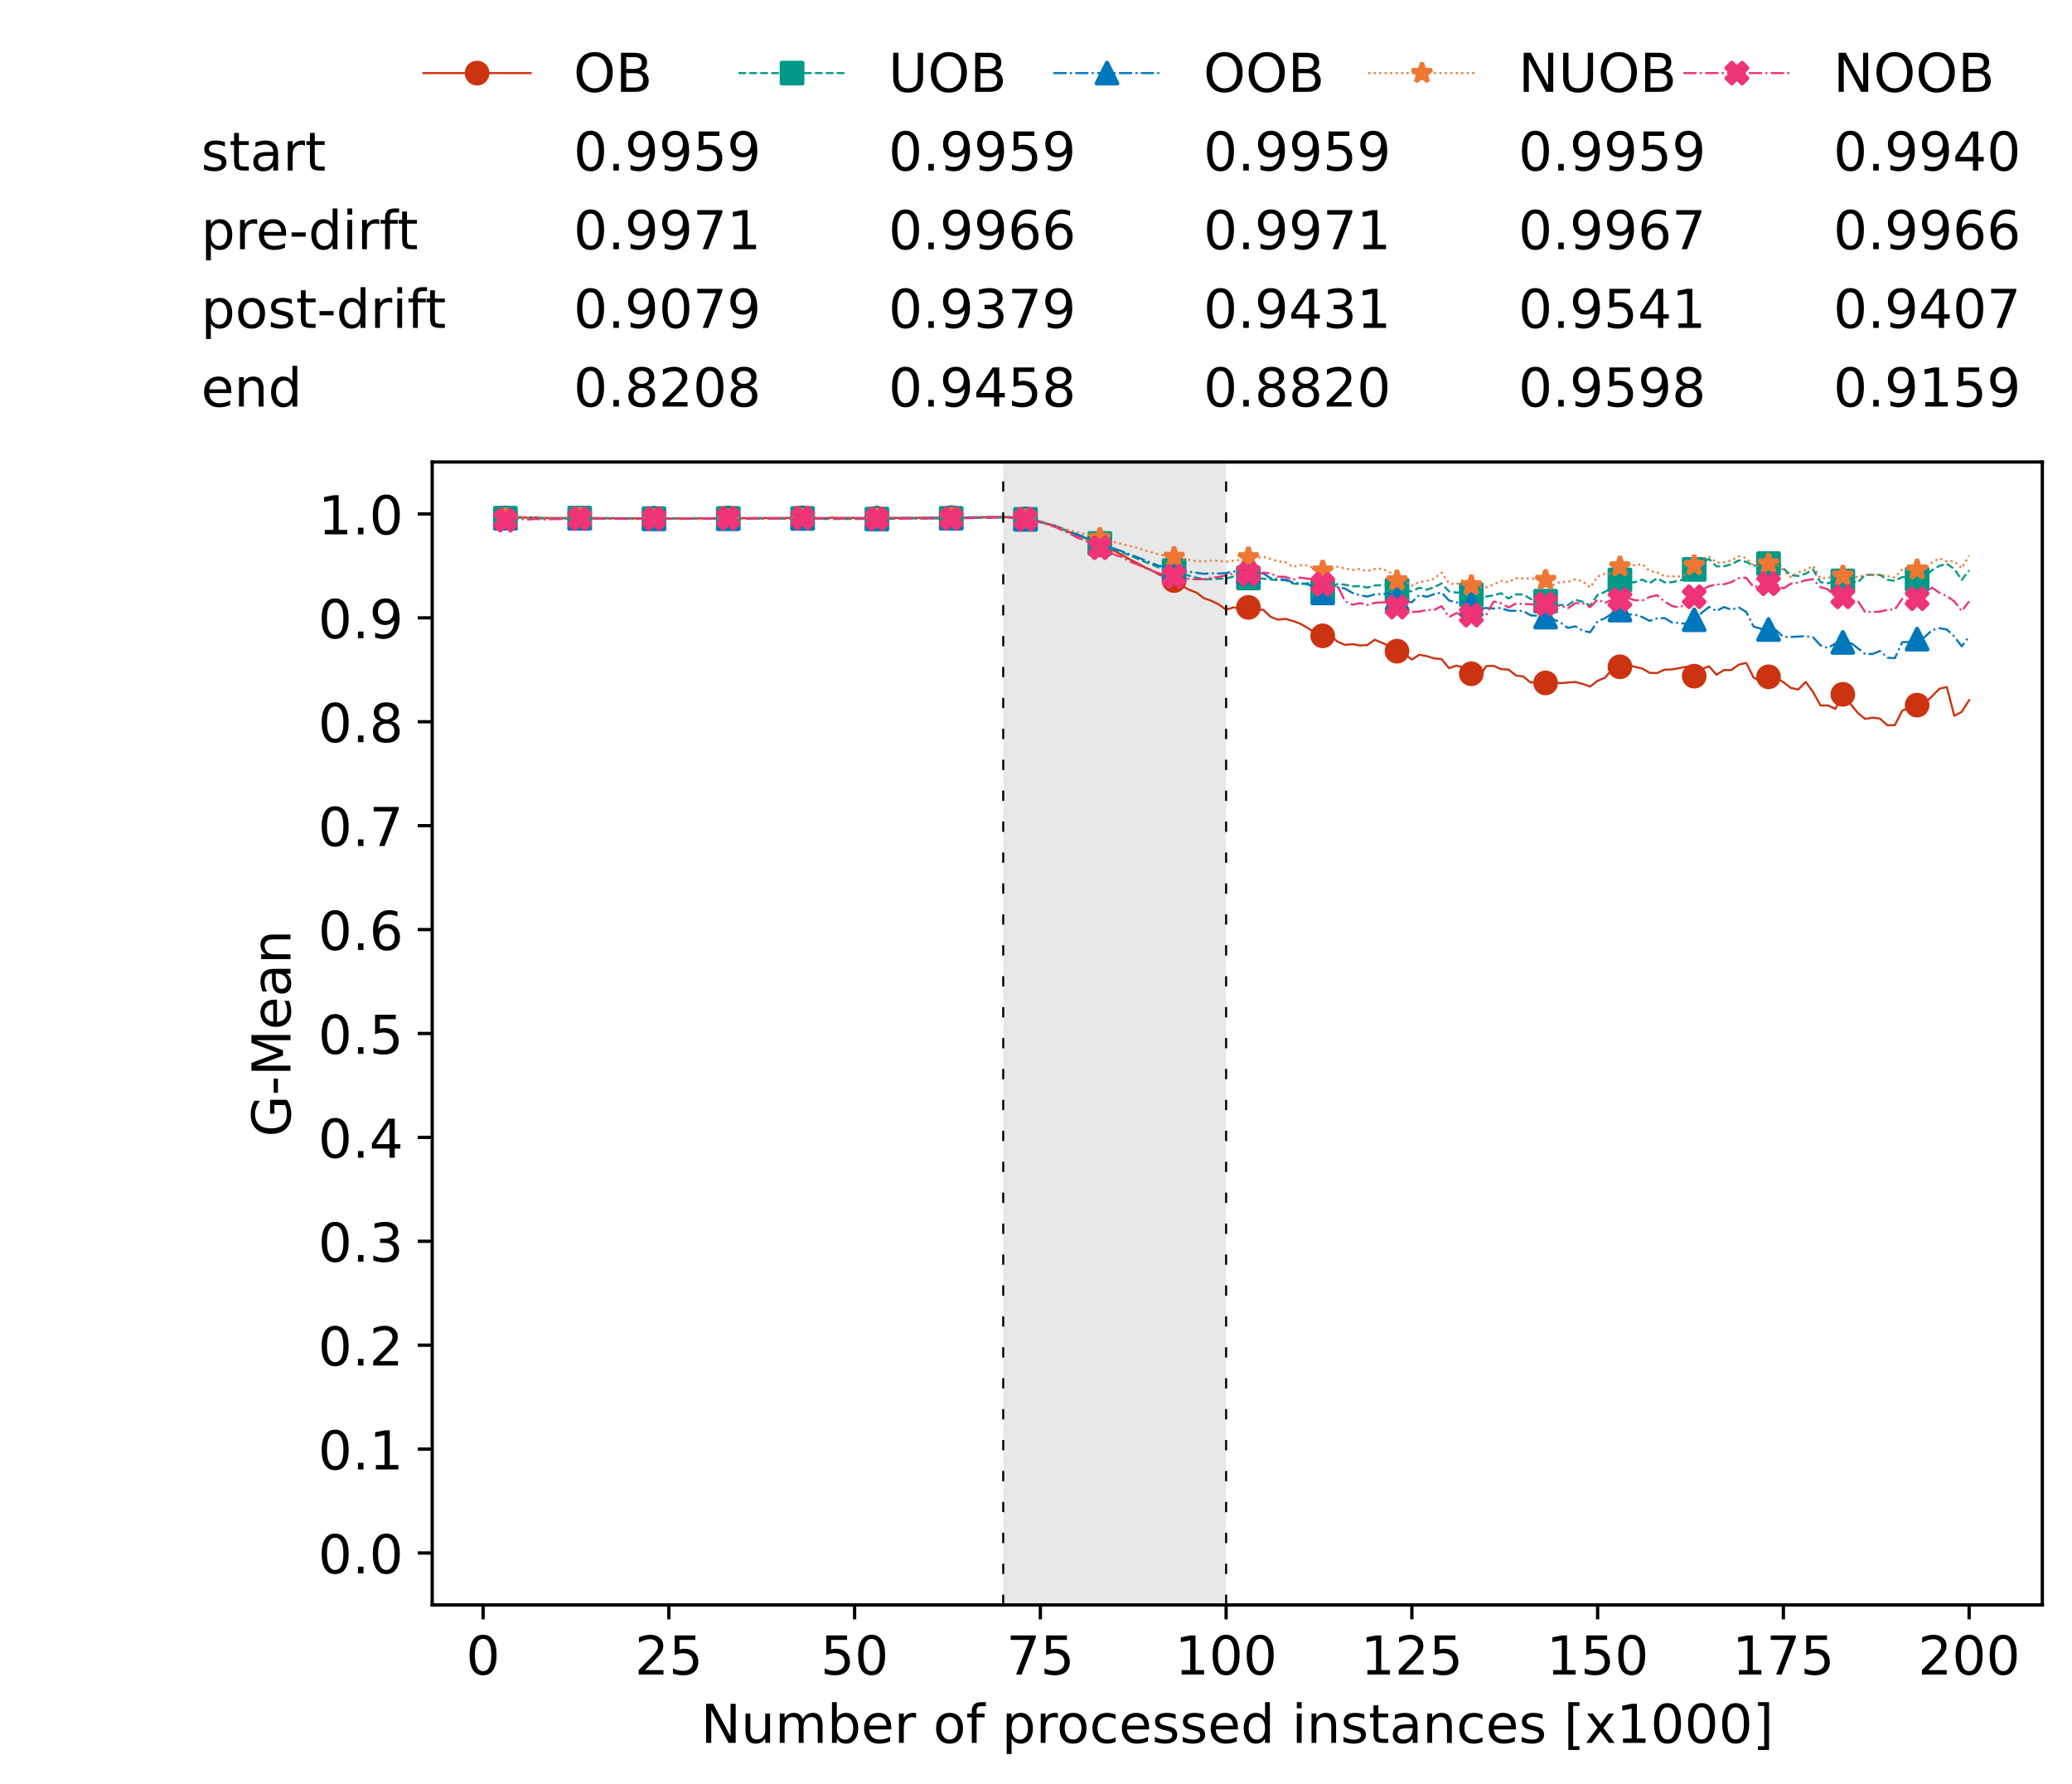 <?xml version="1.0" encoding="utf-8" standalone="no"?>
<!DOCTYPE svg PUBLIC "-//W3C//DTD SVG 1.1//EN"
  "http://www.w3.org/Graphics/SVG/1.1/DTD/svg11.dtd">
<!-- Created with matplotlib (https://matplotlib.org/) -->
<svg height="432.615pt" version="1.1" viewBox="0 0 502.65 432.615" width="502.65pt" xmlns="http://www.w3.org/2000/svg" xmlns:xlink="http://www.w3.org/1999/xlink">
 <defs>
  <style type="text/css">*{stroke-linecap:butt;stroke-linejoin:round;}</style>
 </defs>
 <g id="figure_1">
  <g id="patch_1">
   <path d="M 0 432.615 
L 502.65 432.615 
L 502.65 0 
L 0 0 
z
" style="fill:#ffffff;"/>
  </g>
  <g id="axes_1">
   <g id="patch_2">
    <path d="M 104.85 389.252 
L 495.45 389.252 
L 495.45 112.052 
L 104.85 112.052 
z
" style="fill:#ffffff;"/>
   </g>
   <g id="patch_3">
    <path clip-path="url(#p9c8021f8a8)" d="M 297.446 389.252 
L 297.446 112.052 
L 243.372 112.052 
L 243.372 389.252 
z
" style="fill:#d3d3d3;opacity:0.5;"/>
   </g>
   <g id="matplotlib.axis_1">
    <g id="xtick_1">
     <g id="line2d_1">
      <defs>
       <path d="M 0 0 
L 0 3.5 
" id="m78c4f1fa39" style="stroke:#000000;stroke-width:0.8;"/>
      </defs>
      <g>
       <use style="stroke:#000000;stroke-width:0.8;" x="117.197" xlink:href="#m78c4f1fa39" y="389.252"/>
      </g>
     </g>
     <g id="text_1">
      <!-- 0 -->
      <g transform="translate(113.061 406.13)scale(0.13 -0.13)">
       <defs>
        <path d="M 31.781 66.406 
Q 24.172 66.406 20.328 58.906 
Q 16.5 51.422 16.5 36.375 
Q 16.5 21.391 20.328 13.891 
Q 24.172 6.391 31.781 6.391 
Q 39.453 6.391 43.281 13.891 
Q 47.125 21.391 47.125 36.375 
Q 47.125 51.422 43.281 58.906 
Q 39.453 66.406 31.781 66.406 
z
M 31.781 74.219 
Q 44.047 74.219 50.516 64.516 
Q 56.984 54.828 56.984 36.375 
Q 56.984 17.969 50.516 8.266 
Q 44.047 -1.422 31.781 -1.422 
Q 19.531 -1.422 13.062 8.266 
Q 6.594 17.969 6.594 36.375 
Q 6.594 54.828 13.062 64.516 
Q 19.531 74.219 31.781 74.219 
z
" id="DejaVuSans-48"/>
       </defs>
       <use xlink:href="#DejaVuSans-48"/>
      </g>
     </g>
    </g>
    <g id="xtick_2">
     <g id="line2d_2">
      <g>
       <use style="stroke:#000000;stroke-width:0.8;" x="162.259" xlink:href="#m78c4f1fa39" y="389.252"/>
      </g>
     </g>
     <g id="text_2">
      <!-- 25 -->
      <g transform="translate(153.988 406.13)scale(0.13 -0.13)">
       <defs>
        <path d="M 19.188 8.297 
L 53.609 8.297 
L 53.609 0 
L 7.328 0 
L 7.328 8.297 
Q 12.938 14.109 22.625 23.891 
Q 32.328 33.688 34.812 36.531 
Q 39.547 41.844 41.422 45.531 
Q 43.312 49.219 43.312 52.781 
Q 43.312 58.594 39.234 62.25 
Q 35.156 65.922 28.609 65.922 
Q 23.969 65.922 18.812 64.312 
Q 13.672 62.703 7.812 59.422 
L 7.812 69.391 
Q 13.766 71.781 18.938 73 
Q 24.125 74.219 28.422 74.219 
Q 39.75 74.219 46.484 68.547 
Q 53.219 62.891 53.219 53.422 
Q 53.219 48.922 51.531 44.891 
Q 49.859 40.875 45.406 35.406 
Q 44.188 33.984 37.641 27.219 
Q 31.109 20.453 19.188 8.297 
z
" id="DejaVuSans-50"/>
        <path d="M 10.797 72.906 
L 49.516 72.906 
L 49.516 64.594 
L 19.828 64.594 
L 19.828 46.734 
Q 21.969 47.469 24.109 47.828 
Q 26.266 48.188 28.422 48.188 
Q 40.625 48.188 47.75 41.5 
Q 54.891 34.812 54.891 23.391 
Q 54.891 11.625 47.562 5.094 
Q 40.234 -1.422 26.906 -1.422 
Q 22.312 -1.422 17.547 -0.641 
Q 12.797 0.141 7.719 1.703 
L 7.719 11.625 
Q 12.109 9.234 16.797 8.062 
Q 21.484 6.891 26.703 6.891 
Q 35.156 6.891 40.078 11.328 
Q 45.016 15.766 45.016 23.391 
Q 45.016 31 40.078 35.438 
Q 35.156 39.891 26.703 39.891 
Q 22.75 39.891 18.812 39.016 
Q 14.891 38.141 10.797 36.281 
z
" id="DejaVuSans-53"/>
       </defs>
       <use xlink:href="#DejaVuSans-50"/>
       <use x="63.623" xlink:href="#DejaVuSans-53"/>
      </g>
     </g>
    </g>
    <g id="xtick_3">
     <g id="line2d_3">
      <g>
       <use style="stroke:#000000;stroke-width:0.8;" x="207.322" xlink:href="#m78c4f1fa39" y="389.252"/>
      </g>
     </g>
     <g id="text_3">
      <!-- 50 -->
      <g transform="translate(199.05 406.13)scale(0.13 -0.13)">
       <use xlink:href="#DejaVuSans-53"/>
       <use x="63.623" xlink:href="#DejaVuSans-48"/>
      </g>
     </g>
    </g>
    <g id="xtick_4">
     <g id="line2d_4">
      <g>
       <use style="stroke:#000000;stroke-width:0.8;" x="252.384" xlink:href="#m78c4f1fa39" y="389.252"/>
      </g>
     </g>
     <g id="text_4">
      <!-- 75 -->
      <g transform="translate(244.113 406.13)scale(0.13 -0.13)">
       <defs>
        <path d="M 8.203 72.906 
L 55.078 72.906 
L 55.078 68.703 
L 28.609 0 
L 18.312 0 
L 43.219 64.594 
L 8.203 64.594 
z
" id="DejaVuSans-55"/>
       </defs>
       <use xlink:href="#DejaVuSans-55"/>
       <use x="63.623" xlink:href="#DejaVuSans-53"/>
      </g>
     </g>
    </g>
    <g id="xtick_5">
     <g id="line2d_5">
      <g>
       <use style="stroke:#000000;stroke-width:0.8;" x="297.446" xlink:href="#m78c4f1fa39" y="389.252"/>
      </g>
     </g>
     <g id="text_5">
      <!-- 100 -->
      <g transform="translate(285.039 406.13)scale(0.13 -0.13)">
       <defs>
        <path d="M 12.406 8.297 
L 28.516 8.297 
L 28.516 63.922 
L 10.984 60.406 
L 10.984 69.391 
L 28.422 72.906 
L 38.281 72.906 
L 38.281 8.297 
L 54.391 8.297 
L 54.391 0 
L 12.406 0 
z
" id="DejaVuSans-49"/>
       </defs>
       <use xlink:href="#DejaVuSans-49"/>
       <use x="63.623" xlink:href="#DejaVuSans-48"/>
       <use x="127.246" xlink:href="#DejaVuSans-48"/>
      </g>
     </g>
    </g>
    <g id="xtick_6">
     <g id="line2d_6">
      <g>
       <use style="stroke:#000000;stroke-width:0.8;" x="342.509" xlink:href="#m78c4f1fa39" y="389.252"/>
      </g>
     </g>
     <g id="text_6">
      <!-- 125 -->
      <g transform="translate(330.102 406.13)scale(0.13 -0.13)">
       <use xlink:href="#DejaVuSans-49"/>
       <use x="63.623" xlink:href="#DejaVuSans-50"/>
       <use x="127.246" xlink:href="#DejaVuSans-53"/>
      </g>
     </g>
    </g>
    <g id="xtick_7">
     <g id="line2d_7">
      <g>
       <use style="stroke:#000000;stroke-width:0.8;" x="387.571" xlink:href="#m78c4f1fa39" y="389.252"/>
      </g>
     </g>
     <g id="text_7">
      <!-- 150 -->
      <g transform="translate(375.164 406.13)scale(0.13 -0.13)">
       <use xlink:href="#DejaVuSans-49"/>
       <use x="63.623" xlink:href="#DejaVuSans-53"/>
       <use x="127.246" xlink:href="#DejaVuSans-48"/>
      </g>
     </g>
    </g>
    <g id="xtick_8">
     <g id="line2d_8">
      <g>
       <use style="stroke:#000000;stroke-width:0.8;" x="432.633" xlink:href="#m78c4f1fa39" y="389.252"/>
      </g>
     </g>
     <g id="text_8">
      <!-- 175 -->
      <g transform="translate(420.226 406.13)scale(0.13 -0.13)">
       <use xlink:href="#DejaVuSans-49"/>
       <use x="63.623" xlink:href="#DejaVuSans-55"/>
       <use x="127.246" xlink:href="#DejaVuSans-53"/>
      </g>
     </g>
    </g>
    <g id="xtick_9">
     <g id="line2d_9">
      <g>
       <use style="stroke:#000000;stroke-width:0.8;" x="477.695" xlink:href="#m78c4f1fa39" y="389.252"/>
      </g>
     </g>
     <g id="text_9">
      <!-- 200 -->
      <g transform="translate(465.289 406.13)scale(0.13 -0.13)">
       <use xlink:href="#DejaVuSans-50"/>
       <use x="63.623" xlink:href="#DejaVuSans-48"/>
       <use x="127.246" xlink:href="#DejaVuSans-48"/>
      </g>
     </g>
    </g>
    <g id="text_10">
     <!-- Number of processed instances [x1000] -->
     <g transform="translate(170.025 422.711)scale(0.13 -0.13)">
      <defs>
       <path d="M 9.812 72.906 
L 23.094 72.906 
L 55.422 11.922 
L 55.422 72.906 
L 64.984 72.906 
L 64.984 0 
L 51.703 0 
L 19.391 60.984 
L 19.391 0 
L 9.812 0 
z
" id="DejaVuSans-78"/>
       <path d="M 8.5 21.578 
L 8.5 54.688 
L 17.484 54.688 
L 17.484 21.922 
Q 17.484 14.156 20.5 10.266 
Q 23.531 6.391 29.594 6.391 
Q 36.859 6.391 41.078 11.031 
Q 45.312 15.672 45.312 23.688 
L 45.312 54.688 
L 54.297 54.688 
L 54.297 0 
L 45.312 0 
L 45.312 8.406 
Q 42.047 3.422 37.719 1 
Q 33.406 -1.422 27.688 -1.422 
Q 18.266 -1.422 13.375 4.438 
Q 8.5 10.297 8.5 21.578 
z
M 31.109 56 
z
" id="DejaVuSans-117"/>
       <path d="M 52 44.188 
Q 55.375 50.25 60.062 53.125 
Q 64.75 56 71.094 56 
Q 79.641 56 84.281 50.016 
Q 88.922 44.047 88.922 33.016 
L 88.922 0 
L 79.891 0 
L 79.891 32.719 
Q 79.891 40.578 77.094 44.375 
Q 74.312 48.188 68.609 48.188 
Q 61.625 48.188 57.562 43.547 
Q 53.516 38.922 53.516 30.906 
L 53.516 0 
L 44.484 0 
L 44.484 32.719 
Q 44.484 40.625 41.703 44.406 
Q 38.922 48.188 33.109 48.188 
Q 26.219 48.188 22.156 43.531 
Q 18.109 38.875 18.109 30.906 
L 18.109 0 
L 9.078 0 
L 9.078 54.688 
L 18.109 54.688 
L 18.109 46.188 
Q 21.188 51.219 25.484 53.609 
Q 29.781 56 35.688 56 
Q 41.656 56 45.828 52.969 
Q 50 49.953 52 44.188 
z
" id="DejaVuSans-109"/>
       <path d="M 48.688 27.297 
Q 48.688 37.203 44.609 42.844 
Q 40.531 48.484 33.406 48.484 
Q 26.266 48.484 22.188 42.844 
Q 18.109 37.203 18.109 27.297 
Q 18.109 17.391 22.188 11.75 
Q 26.266 6.109 33.406 6.109 
Q 40.531 6.109 44.609 11.75 
Q 48.688 17.391 48.688 27.297 
z
M 18.109 46.391 
Q 20.953 51.266 25.266 53.625 
Q 29.594 56 35.594 56 
Q 45.562 56 51.781 48.094 
Q 58.016 40.188 58.016 27.297 
Q 58.016 14.406 51.781 6.484 
Q 45.562 -1.422 35.594 -1.422 
Q 29.594 -1.422 25.266 0.953 
Q 20.953 3.328 18.109 8.203 
L 18.109 0 
L 9.078 0 
L 9.078 75.984 
L 18.109 75.984 
z
" id="DejaVuSans-98"/>
       <path d="M 56.203 29.594 
L 56.203 25.203 
L 14.891 25.203 
Q 15.484 15.922 20.484 11.062 
Q 25.484 6.203 34.422 6.203 
Q 39.594 6.203 44.453 7.469 
Q 49.312 8.734 54.109 11.281 
L 54.109 2.781 
Q 49.266 0.734 44.188 -0.344 
Q 39.109 -1.422 33.891 -1.422 
Q 20.797 -1.422 13.156 6.188 
Q 5.516 13.812 5.516 26.812 
Q 5.516 40.234 12.766 48.109 
Q 20.016 56 32.328 56 
Q 43.359 56 49.781 48.891 
Q 56.203 41.797 56.203 29.594 
z
M 47.219 32.234 
Q 47.125 39.594 43.094 43.984 
Q 39.062 48.391 32.422 48.391 
Q 24.906 48.391 20.391 44.141 
Q 15.875 39.891 15.188 32.172 
z
" id="DejaVuSans-101"/>
       <path d="M 41.109 46.297 
Q 39.594 47.172 37.812 47.578 
Q 36.031 48 33.891 48 
Q 26.266 48 22.188 43.047 
Q 18.109 38.094 18.109 28.812 
L 18.109 0 
L 9.078 0 
L 9.078 54.688 
L 18.109 54.688 
L 18.109 46.188 
Q 20.953 51.172 25.484 53.578 
Q 30.031 56 36.531 56 
Q 37.453 56 38.578 55.875 
Q 39.703 55.766 41.062 55.516 
z
" id="DejaVuSans-114"/>
       <path id="DejaVuSans-32"/>
       <path d="M 30.609 48.391 
Q 23.391 48.391 19.188 42.75 
Q 14.984 37.109 14.984 27.297 
Q 14.984 17.484 19.156 11.844 
Q 23.344 6.203 30.609 6.203 
Q 37.797 6.203 41.984 11.859 
Q 46.188 17.531 46.188 27.297 
Q 46.188 37.016 41.984 42.703 
Q 37.797 48.391 30.609 48.391 
z
M 30.609 56 
Q 42.328 56 49.016 48.375 
Q 55.719 40.766 55.719 27.297 
Q 55.719 13.875 49.016 6.219 
Q 42.328 -1.422 30.609 -1.422 
Q 18.844 -1.422 12.172 6.219 
Q 5.516 13.875 5.516 27.297 
Q 5.516 40.766 12.172 48.375 
Q 18.844 56 30.609 56 
z
" id="DejaVuSans-111"/>
       <path d="M 37.109 75.984 
L 37.109 68.5 
L 28.516 68.5 
Q 23.688 68.5 21.797 66.547 
Q 19.922 64.594 19.922 59.516 
L 19.922 54.688 
L 34.719 54.688 
L 34.719 47.703 
L 19.922 47.703 
L 19.922 0 
L 10.891 0 
L 10.891 47.703 
L 2.297 47.703 
L 2.297 54.688 
L 10.891 54.688 
L 10.891 58.5 
Q 10.891 67.625 15.141 71.797 
Q 19.391 75.984 28.609 75.984 
z
" id="DejaVuSans-102"/>
       <path d="M 18.109 8.203 
L 18.109 -20.797 
L 9.078 -20.797 
L 9.078 54.688 
L 18.109 54.688 
L 18.109 46.391 
Q 20.953 51.266 25.266 53.625 
Q 29.594 56 35.594 56 
Q 45.562 56 51.781 48.094 
Q 58.016 40.188 58.016 27.297 
Q 58.016 14.406 51.781 6.484 
Q 45.562 -1.422 35.594 -1.422 
Q 29.594 -1.422 25.266 0.953 
Q 20.953 3.328 18.109 8.203 
z
M 48.688 27.297 
Q 48.688 37.203 44.609 42.844 
Q 40.531 48.484 33.406 48.484 
Q 26.266 48.484 22.188 42.844 
Q 18.109 37.203 18.109 27.297 
Q 18.109 17.391 22.188 11.75 
Q 26.266 6.109 33.406 6.109 
Q 40.531 6.109 44.609 11.75 
Q 48.688 17.391 48.688 27.297 
z
" id="DejaVuSans-112"/>
       <path d="M 48.781 52.594 
L 48.781 44.188 
Q 44.969 46.297 41.141 47.344 
Q 37.312 48.391 33.406 48.391 
Q 24.656 48.391 19.812 42.844 
Q 14.984 37.312 14.984 27.297 
Q 14.984 17.281 19.812 11.734 
Q 24.656 6.203 33.406 6.203 
Q 37.312 6.203 41.141 7.25 
Q 44.969 8.297 48.781 10.406 
L 48.781 2.094 
Q 45.016 0.344 40.984 -0.531 
Q 36.969 -1.422 32.422 -1.422 
Q 20.062 -1.422 12.781 6.344 
Q 5.516 14.109 5.516 27.297 
Q 5.516 40.672 12.859 48.328 
Q 20.219 56 33.016 56 
Q 37.156 56 41.109 55.141 
Q 45.062 54.297 48.781 52.594 
z
" id="DejaVuSans-99"/>
       <path d="M 44.281 53.078 
L 44.281 44.578 
Q 40.484 46.531 36.375 47.5 
Q 32.281 48.484 27.875 48.484 
Q 21.188 48.484 17.844 46.438 
Q 14.5 44.391 14.5 40.281 
Q 14.5 37.156 16.891 35.375 
Q 19.281 33.594 26.516 31.984 
L 29.594 31.297 
Q 39.156 29.25 43.188 25.516 
Q 47.219 21.781 47.219 15.094 
Q 47.219 7.469 41.188 3.016 
Q 35.156 -1.422 24.609 -1.422 
Q 20.219 -1.422 15.453 -0.562 
Q 10.688 0.297 5.422 2 
L 5.422 11.281 
Q 10.406 8.688 15.234 7.391 
Q 20.062 6.109 24.812 6.109 
Q 31.156 6.109 34.562 8.281 
Q 37.984 10.453 37.984 14.406 
Q 37.984 18.062 35.516 20.016 
Q 33.062 21.969 24.703 23.781 
L 21.578 24.516 
Q 13.234 26.266 9.516 29.906 
Q 5.812 33.547 5.812 39.891 
Q 5.812 47.609 11.281 51.797 
Q 16.75 56 26.812 56 
Q 31.781 56 36.172 55.266 
Q 40.578 54.547 44.281 53.078 
z
" id="DejaVuSans-115"/>
       <path d="M 45.406 46.391 
L 45.406 75.984 
L 54.391 75.984 
L 54.391 0 
L 45.406 0 
L 45.406 8.203 
Q 42.578 3.328 38.25 0.953 
Q 33.938 -1.422 27.875 -1.422 
Q 17.969 -1.422 11.734 6.484 
Q 5.516 14.406 5.516 27.297 
Q 5.516 40.188 11.734 48.094 
Q 17.969 56 27.875 56 
Q 33.938 56 38.25 53.625 
Q 42.578 51.266 45.406 46.391 
z
M 14.797 27.297 
Q 14.797 17.391 18.875 11.75 
Q 22.953 6.109 30.078 6.109 
Q 37.203 6.109 41.297 11.75 
Q 45.406 17.391 45.406 27.297 
Q 45.406 37.203 41.297 42.844 
Q 37.203 48.484 30.078 48.484 
Q 22.953 48.484 18.875 42.844 
Q 14.797 37.203 14.797 27.297 
z
" id="DejaVuSans-100"/>
       <path d="M 9.422 54.688 
L 18.406 54.688 
L 18.406 0 
L 9.422 0 
z
M 9.422 75.984 
L 18.406 75.984 
L 18.406 64.594 
L 9.422 64.594 
z
" id="DejaVuSans-105"/>
       <path d="M 54.891 33.016 
L 54.891 0 
L 45.906 0 
L 45.906 32.719 
Q 45.906 40.484 42.875 44.328 
Q 39.844 48.188 33.797 48.188 
Q 26.516 48.188 22.312 43.547 
Q 18.109 38.922 18.109 30.906 
L 18.109 0 
L 9.078 0 
L 9.078 54.688 
L 18.109 54.688 
L 18.109 46.188 
Q 21.344 51.125 25.703 53.562 
Q 30.078 56 35.797 56 
Q 45.219 56 50.047 50.172 
Q 54.891 44.344 54.891 33.016 
z
" id="DejaVuSans-110"/>
       <path d="M 18.312 70.219 
L 18.312 54.688 
L 36.812 54.688 
L 36.812 47.703 
L 18.312 47.703 
L 18.312 18.016 
Q 18.312 11.328 20.141 9.422 
Q 21.969 7.516 27.594 7.516 
L 36.812 7.516 
L 36.812 0 
L 27.594 0 
Q 17.188 0 13.234 3.875 
Q 9.281 7.766 9.281 18.016 
L 9.281 47.703 
L 2.688 47.703 
L 2.688 54.688 
L 9.281 54.688 
L 9.281 70.219 
z
" id="DejaVuSans-116"/>
       <path d="M 34.281 27.484 
Q 23.391 27.484 19.188 25 
Q 14.984 22.516 14.984 16.5 
Q 14.984 11.719 18.141 8.906 
Q 21.297 6.109 26.703 6.109 
Q 34.188 6.109 38.703 11.406 
Q 43.219 16.703 43.219 25.484 
L 43.219 27.484 
z
M 52.203 31.203 
L 52.203 0 
L 43.219 0 
L 43.219 8.297 
Q 40.141 3.328 35.547 0.953 
Q 30.953 -1.422 24.312 -1.422 
Q 15.922 -1.422 10.953 3.297 
Q 6 8.016 6 15.922 
Q 6 25.141 12.172 29.828 
Q 18.359 34.516 30.609 34.516 
L 43.219 34.516 
L 43.219 35.406 
Q 43.219 41.609 39.141 45 
Q 35.062 48.391 27.688 48.391 
Q 23 48.391 18.547 47.266 
Q 14.109 46.141 10.016 43.891 
L 10.016 52.203 
Q 14.938 54.109 19.578 55.047 
Q 24.219 56 28.609 56 
Q 40.484 56 46.344 49.844 
Q 52.203 43.703 52.203 31.203 
z
" id="DejaVuSans-97"/>
       <path d="M 8.594 75.984 
L 29.297 75.984 
L 29.297 69 
L 17.578 69 
L 17.578 -6.203 
L 29.297 -6.203 
L 29.297 -13.188 
L 8.594 -13.188 
z
" id="DejaVuSans-91"/>
       <path d="M 54.891 54.688 
L 35.109 28.078 
L 55.906 0 
L 45.312 0 
L 29.391 21.484 
L 13.484 0 
L 2.875 0 
L 24.125 28.609 
L 4.688 54.688 
L 15.281 54.688 
L 29.781 35.203 
L 44.281 54.688 
z
" id="DejaVuSans-120"/>
       <path d="M 30.422 75.984 
L 30.422 -13.188 
L 9.719 -13.188 
L 9.719 -6.203 
L 21.391 -6.203 
L 21.391 69 
L 9.719 69 
L 9.719 75.984 
z
" id="DejaVuSans-93"/>
      </defs>
      <use xlink:href="#DejaVuSans-78"/>
      <use x="74.805" xlink:href="#DejaVuSans-117"/>
      <use x="138.184" xlink:href="#DejaVuSans-109"/>
      <use x="235.596" xlink:href="#DejaVuSans-98"/>
      <use x="299.072" xlink:href="#DejaVuSans-101"/>
      <use x="360.596" xlink:href="#DejaVuSans-114"/>
      <use x="401.709" xlink:href="#DejaVuSans-32"/>
      <use x="433.496" xlink:href="#DejaVuSans-111"/>
      <use x="494.678" xlink:href="#DejaVuSans-102"/>
      <use x="529.883" xlink:href="#DejaVuSans-32"/>
      <use x="561.67" xlink:href="#DejaVuSans-112"/>
      <use x="625.146" xlink:href="#DejaVuSans-114"/>
      <use x="664.01" xlink:href="#DejaVuSans-111"/>
      <use x="725.191" xlink:href="#DejaVuSans-99"/>
      <use x="780.172" xlink:href="#DejaVuSans-101"/>
      <use x="841.695" xlink:href="#DejaVuSans-115"/>
      <use x="893.795" xlink:href="#DejaVuSans-115"/>
      <use x="945.895" xlink:href="#DejaVuSans-101"/>
      <use x="1007.418" xlink:href="#DejaVuSans-100"/>
      <use x="1070.895" xlink:href="#DejaVuSans-32"/>
      <use x="1102.682" xlink:href="#DejaVuSans-105"/>
      <use x="1130.465" xlink:href="#DejaVuSans-110"/>
      <use x="1193.844" xlink:href="#DejaVuSans-115"/>
      <use x="1245.943" xlink:href="#DejaVuSans-116"/>
      <use x="1285.152" xlink:href="#DejaVuSans-97"/>
      <use x="1346.432" xlink:href="#DejaVuSans-110"/>
      <use x="1409.811" xlink:href="#DejaVuSans-99"/>
      <use x="1464.791" xlink:href="#DejaVuSans-101"/>
      <use x="1526.314" xlink:href="#DejaVuSans-115"/>
      <use x="1578.414" xlink:href="#DejaVuSans-32"/>
      <use x="1610.201" xlink:href="#DejaVuSans-91"/>
      <use x="1649.215" xlink:href="#DejaVuSans-120"/>
      <use x="1708.395" xlink:href="#DejaVuSans-49"/>
      <use x="1772.018" xlink:href="#DejaVuSans-48"/>
      <use x="1835.641" xlink:href="#DejaVuSans-48"/>
      <use x="1899.264" xlink:href="#DejaVuSans-48"/>
      <use x="1962.887" xlink:href="#DejaVuSans-93"/>
     </g>
    </g>
   </g>
   <g id="matplotlib.axis_2">
    <g id="ytick_1">
     <g id="line2d_10">
      <defs>
       <path d="M 0 0 
L -3.5 0 
" id="m138a793648" style="stroke:#000000;stroke-width:0.8;"/>
      </defs>
      <g>
       <use style="stroke:#000000;stroke-width:0.8;" x="104.85" xlink:href="#m138a793648" y="376.652"/>
      </g>
     </g>
     <g id="text_11">
      <!-- 0.0 -->
      <g transform="translate(77.176 381.591)scale(0.13 -0.13)">
       <defs>
        <path d="M 10.688 12.406 
L 21 12.406 
L 21 0 
L 10.688 0 
z
" id="DejaVuSans-46"/>
       </defs>
       <use xlink:href="#DejaVuSans-48"/>
       <use x="63.623" xlink:href="#DejaVuSans-46"/>
       <use x="95.41" xlink:href="#DejaVuSans-48"/>
      </g>
     </g>
    </g>
    <g id="ytick_2">
     <g id="line2d_11">
      <g>
       <use style="stroke:#000000;stroke-width:0.8;" x="104.85" xlink:href="#m138a793648" y="351.452"/>
      </g>
     </g>
     <g id="text_12">
      <!-- 0.1 -->
      <g transform="translate(77.176 356.391)scale(0.13 -0.13)">
       <use xlink:href="#DejaVuSans-48"/>
       <use x="63.623" xlink:href="#DejaVuSans-46"/>
       <use x="95.41" xlink:href="#DejaVuSans-49"/>
      </g>
     </g>
    </g>
    <g id="ytick_3">
     <g id="line2d_12">
      <g>
       <use style="stroke:#000000;stroke-width:0.8;" x="104.85" xlink:href="#m138a793648" y="326.252"/>
      </g>
     </g>
     <g id="text_13">
      <!-- 0.2 -->
      <g transform="translate(77.176 331.191)scale(0.13 -0.13)">
       <use xlink:href="#DejaVuSans-48"/>
       <use x="63.623" xlink:href="#DejaVuSans-46"/>
       <use x="95.41" xlink:href="#DejaVuSans-50"/>
      </g>
     </g>
    </g>
    <g id="ytick_4">
     <g id="line2d_13">
      <g>
       <use style="stroke:#000000;stroke-width:0.8;" x="104.85" xlink:href="#m138a793648" y="301.052"/>
      </g>
     </g>
     <g id="text_14">
      <!-- 0.3 -->
      <g transform="translate(77.176 305.991)scale(0.13 -0.13)">
       <defs>
        <path d="M 40.578 39.312 
Q 47.656 37.797 51.625 33 
Q 55.609 28.219 55.609 21.188 
Q 55.609 10.406 48.188 4.484 
Q 40.766 -1.422 27.094 -1.422 
Q 22.516 -1.422 17.656 -0.516 
Q 12.797 0.391 7.625 2.203 
L 7.625 11.719 
Q 11.719 9.328 16.594 8.109 
Q 21.484 6.891 26.812 6.891 
Q 36.078 6.891 40.938 10.547 
Q 45.797 14.203 45.797 21.188 
Q 45.797 27.641 41.281 31.266 
Q 36.766 34.906 28.719 34.906 
L 20.219 34.906 
L 20.219 43.016 
L 29.109 43.016 
Q 36.375 43.016 40.234 45.922 
Q 44.094 48.828 44.094 54.297 
Q 44.094 59.906 40.109 62.906 
Q 36.141 65.922 28.719 65.922 
Q 24.656 65.922 20.016 65.031 
Q 15.375 64.156 9.812 62.312 
L 9.812 71.094 
Q 15.438 72.656 20.344 73.438 
Q 25.25 74.219 29.594 74.219 
Q 40.828 74.219 47.359 69.109 
Q 53.906 64.016 53.906 55.328 
Q 53.906 49.266 50.438 45.094 
Q 46.969 40.922 40.578 39.312 
z
" id="DejaVuSans-51"/>
       </defs>
       <use xlink:href="#DejaVuSans-48"/>
       <use x="63.623" xlink:href="#DejaVuSans-46"/>
       <use x="95.41" xlink:href="#DejaVuSans-51"/>
      </g>
     </g>
    </g>
    <g id="ytick_5">
     <g id="line2d_14">
      <g>
       <use style="stroke:#000000;stroke-width:0.8;" x="104.85" xlink:href="#m138a793648" y="275.852"/>
      </g>
     </g>
     <g id="text_15">
      <!-- 0.4 -->
      <g transform="translate(77.176 280.791)scale(0.13 -0.13)">
       <defs>
        <path d="M 37.797 64.312 
L 12.891 25.391 
L 37.797 25.391 
z
M 35.203 72.906 
L 47.609 72.906 
L 47.609 25.391 
L 58.016 25.391 
L 58.016 17.188 
L 47.609 17.188 
L 47.609 0 
L 37.797 0 
L 37.797 17.188 
L 4.891 17.188 
L 4.891 26.703 
z
" id="DejaVuSans-52"/>
       </defs>
       <use xlink:href="#DejaVuSans-48"/>
       <use x="63.623" xlink:href="#DejaVuSans-46"/>
       <use x="95.41" xlink:href="#DejaVuSans-52"/>
      </g>
     </g>
    </g>
    <g id="ytick_6">
     <g id="line2d_15">
      <g>
       <use style="stroke:#000000;stroke-width:0.8;" x="104.85" xlink:href="#m138a793648" y="250.652"/>
      </g>
     </g>
     <g id="text_16">
      <!-- 0.5 -->
      <g transform="translate(77.176 255.591)scale(0.13 -0.13)">
       <use xlink:href="#DejaVuSans-48"/>
       <use x="63.623" xlink:href="#DejaVuSans-46"/>
       <use x="95.41" xlink:href="#DejaVuSans-53"/>
      </g>
     </g>
    </g>
    <g id="ytick_7">
     <g id="line2d_16">
      <g>
       <use style="stroke:#000000;stroke-width:0.8;" x="104.85" xlink:href="#m138a793648" y="225.452"/>
      </g>
     </g>
     <g id="text_17">
      <!-- 0.6 -->
      <g transform="translate(77.176 230.391)scale(0.13 -0.13)">
       <defs>
        <path d="M 33.016 40.375 
Q 26.375 40.375 22.484 35.828 
Q 18.609 31.297 18.609 23.391 
Q 18.609 15.531 22.484 10.953 
Q 26.375 6.391 33.016 6.391 
Q 39.656 6.391 43.531 10.953 
Q 47.406 15.531 47.406 23.391 
Q 47.406 31.297 43.531 35.828 
Q 39.656 40.375 33.016 40.375 
z
M 52.594 71.297 
L 52.594 62.312 
Q 48.875 64.062 45.094 64.984 
Q 41.312 65.922 37.594 65.922 
Q 27.828 65.922 22.672 59.328 
Q 17.531 52.734 16.797 39.406 
Q 19.672 43.656 24.016 45.922 
Q 28.375 48.188 33.594 48.188 
Q 44.578 48.188 50.953 41.516 
Q 57.328 34.859 57.328 23.391 
Q 57.328 12.156 50.688 5.359 
Q 44.047 -1.422 33.016 -1.422 
Q 20.359 -1.422 13.672 8.266 
Q 6.984 17.969 6.984 36.375 
Q 6.984 53.656 15.188 63.938 
Q 23.391 74.219 37.203 74.219 
Q 40.922 74.219 44.703 73.484 
Q 48.484 72.75 52.594 71.297 
z
" id="DejaVuSans-54"/>
       </defs>
       <use xlink:href="#DejaVuSans-48"/>
       <use x="63.623" xlink:href="#DejaVuSans-46"/>
       <use x="95.41" xlink:href="#DejaVuSans-54"/>
      </g>
     </g>
    </g>
    <g id="ytick_8">
     <g id="line2d_17">
      <g>
       <use style="stroke:#000000;stroke-width:0.8;" x="104.85" xlink:href="#m138a793648" y="200.252"/>
      </g>
     </g>
     <g id="text_18">
      <!-- 0.7 -->
      <g transform="translate(77.176 205.191)scale(0.13 -0.13)">
       <use xlink:href="#DejaVuSans-48"/>
       <use x="63.623" xlink:href="#DejaVuSans-46"/>
       <use x="95.41" xlink:href="#DejaVuSans-55"/>
      </g>
     </g>
    </g>
    <g id="ytick_9">
     <g id="line2d_18">
      <g>
       <use style="stroke:#000000;stroke-width:0.8;" x="104.85" xlink:href="#m138a793648" y="175.052"/>
      </g>
     </g>
     <g id="text_19">
      <!-- 0.8 -->
      <g transform="translate(77.176 179.991)scale(0.13 -0.13)">
       <defs>
        <path d="M 31.781 34.625 
Q 24.75 34.625 20.719 30.859 
Q 16.703 27.094 16.703 20.516 
Q 16.703 13.922 20.719 10.156 
Q 24.75 6.391 31.781 6.391 
Q 38.812 6.391 42.859 10.172 
Q 46.922 13.969 46.922 20.516 
Q 46.922 27.094 42.891 30.859 
Q 38.875 34.625 31.781 34.625 
z
M 21.922 38.812 
Q 15.578 40.375 12.031 44.719 
Q 8.5 49.078 8.5 55.328 
Q 8.5 64.062 14.719 69.141 
Q 20.953 74.219 31.781 74.219 
Q 42.672 74.219 48.875 69.141 
Q 55.078 64.062 55.078 55.328 
Q 55.078 49.078 51.531 44.719 
Q 48 40.375 41.703 38.812 
Q 48.828 37.156 52.797 32.312 
Q 56.781 27.484 56.781 20.516 
Q 56.781 9.906 50.312 4.234 
Q 43.844 -1.422 31.781 -1.422 
Q 19.734 -1.422 13.25 4.234 
Q 6.781 9.906 6.781 20.516 
Q 6.781 27.484 10.781 32.312 
Q 14.797 37.156 21.922 38.812 
z
M 18.312 54.391 
Q 18.312 48.734 21.844 45.562 
Q 25.391 42.391 31.781 42.391 
Q 38.141 42.391 41.719 45.562 
Q 45.312 48.734 45.312 54.391 
Q 45.312 60.062 41.719 63.234 
Q 38.141 66.406 31.781 66.406 
Q 25.391 66.406 21.844 63.234 
Q 18.312 60.062 18.312 54.391 
z
" id="DejaVuSans-56"/>
       </defs>
       <use xlink:href="#DejaVuSans-48"/>
       <use x="63.623" xlink:href="#DejaVuSans-46"/>
       <use x="95.41" xlink:href="#DejaVuSans-56"/>
      </g>
     </g>
    </g>
    <g id="ytick_10">
     <g id="line2d_19">
      <g>
       <use style="stroke:#000000;stroke-width:0.8;" x="104.85" xlink:href="#m138a793648" y="149.852"/>
      </g>
     </g>
     <g id="text_20">
      <!-- 0.9 -->
      <g transform="translate(77.176 154.791)scale(0.13 -0.13)">
       <defs>
        <path d="M 10.984 1.516 
L 10.984 10.5 
Q 14.703 8.734 18.5 7.812 
Q 22.312 6.891 25.984 6.891 
Q 35.75 6.891 40.891 13.453 
Q 46.047 20.016 46.781 33.406 
Q 43.953 29.203 39.594 26.953 
Q 35.25 24.703 29.984 24.703 
Q 19.047 24.703 12.672 31.312 
Q 6.297 37.938 6.297 49.422 
Q 6.297 60.641 12.938 67.422 
Q 19.578 74.219 30.609 74.219 
Q 43.266 74.219 49.922 64.516 
Q 56.594 54.828 56.594 36.375 
Q 56.594 19.141 48.406 8.859 
Q 40.234 -1.422 26.422 -1.422 
Q 22.703 -1.422 18.891 -0.688 
Q 15.094 0.047 10.984 1.516 
z
M 30.609 32.422 
Q 37.25 32.422 41.125 36.953 
Q 45.016 41.5 45.016 49.422 
Q 45.016 57.281 41.125 61.844 
Q 37.25 66.406 30.609 66.406 
Q 23.969 66.406 20.094 61.844 
Q 16.219 57.281 16.219 49.422 
Q 16.219 41.5 20.094 36.953 
Q 23.969 32.422 30.609 32.422 
z
" id="DejaVuSans-57"/>
       </defs>
       <use xlink:href="#DejaVuSans-48"/>
       <use x="63.623" xlink:href="#DejaVuSans-46"/>
       <use x="95.41" xlink:href="#DejaVuSans-57"/>
      </g>
     </g>
    </g>
    <g id="ytick_11">
     <g id="line2d_20">
      <g>
       <use style="stroke:#000000;stroke-width:0.8;" x="104.85" xlink:href="#m138a793648" y="124.652"/>
      </g>
     </g>
     <g id="text_21">
      <!-- 1.0 -->
      <g transform="translate(77.176 129.591)scale(0.13 -0.13)">
       <use xlink:href="#DejaVuSans-49"/>
       <use x="63.623" xlink:href="#DejaVuSans-46"/>
       <use x="95.41" xlink:href="#DejaVuSans-48"/>
      </g>
     </g>
    </g>
    <g id="text_22">
     <!-- G-Mean -->
     <g transform="translate(70.472 275.744)rotate(-90)scale(0.13 -0.13)">
      <defs>
       <path d="M 59.516 10.406 
L 59.516 29.984 
L 43.406 29.984 
L 43.406 38.094 
L 69.281 38.094 
L 69.281 6.781 
Q 63.578 2.734 56.688 0.656 
Q 49.812 -1.422 42 -1.422 
Q 24.906 -1.422 15.25 8.562 
Q 5.609 18.562 5.609 36.375 
Q 5.609 54.25 15.25 64.234 
Q 24.906 74.219 42 74.219 
Q 49.125 74.219 55.547 72.453 
Q 61.969 70.703 67.391 67.281 
L 67.391 56.781 
Q 61.922 61.422 55.766 63.766 
Q 49.609 66.109 42.828 66.109 
Q 29.438 66.109 22.719 58.641 
Q 16.016 51.172 16.016 36.375 
Q 16.016 21.625 22.719 14.156 
Q 29.438 6.688 42.828 6.688 
Q 48.047 6.688 52.141 7.594 
Q 56.25 8.5 59.516 10.406 
z
" id="DejaVuSans-71"/>
       <path d="M 4.891 31.391 
L 31.203 31.391 
L 31.203 23.391 
L 4.891 23.391 
z
" id="DejaVuSans-45"/>
       <path d="M 9.812 72.906 
L 24.516 72.906 
L 43.109 23.297 
L 61.812 72.906 
L 76.516 72.906 
L 76.516 0 
L 66.891 0 
L 66.891 64.016 
L 48.094 14.016 
L 38.188 14.016 
L 19.391 64.016 
L 19.391 0 
L 9.812 0 
z
" id="DejaVuSans-77"/>
      </defs>
      <use xlink:href="#DejaVuSans-71"/>
      <use x="77.49" xlink:href="#DejaVuSans-45"/>
      <use x="113.574" xlink:href="#DejaVuSans-77"/>
      <use x="199.854" xlink:href="#DejaVuSans-101"/>
      <use x="261.377" xlink:href="#DejaVuSans-97"/>
      <use x="322.656" xlink:href="#DejaVuSans-110"/>
     </g>
    </g>
   </g>
   <g id="line2d_21"/>
   <g id="line2d_22"/>
   <g id="line2d_23"/>
   <g id="line2d_24"/>
   <g id="line2d_25"/>
   <g id="line2d_26">
    <path clip-path="url(#p9c8021f8a8)" d="M 122.605 125.68 
L 124.407 125.418 
L 126.21 125.416 
L 128.012 125.55 
L 129.815 125.468 
L 131.617 125.623 
L 135.222 125.664 
L 140.629 125.635 
L 156.852 125.746 
L 164.062 125.718 
L 165.864 125.783 
L 171.272 125.683 
L 196.507 125.606 
L 200.112 125.644 
L 201.914 125.568 
L 205.519 125.617 
L 219.939 125.608 
L 223.544 125.594 
L 230.754 125.547 
L 243.372 125.372 
L 246.976 125.564 
L 250.581 126.168 
L 252.384 126.513 
L 255.989 127.606 
L 261.396 129.898 
L 265.001 131.115 
L 266.804 132.145 
L 270.409 133.667 
L 272.211 134.597 
L 274.014 135.661 
L 275.816 136.532 
L 277.619 137.542 
L 279.421 138.373 
L 281.224 139.372 
L 284.829 140.797 
L 286.631 142.049 
L 288.434 143.022 
L 290.236 143.712 
L 292.039 145.081 
L 293.841 145.685 
L 295.644 146.585 
L 297.446 147.866 
L 299.249 147.318 
L 301.051 147.639 
L 302.854 147.315 
L 304.656 147.8 
L 306.459 147.914 
L 308.261 149.622 
L 310.064 150.293 
L 311.866 150.091 
L 313.669 150.613 
L 315.471 151.285 
L 317.274 152.329 
L 319.076 153.518 
L 320.879 154.21 
L 322.681 154.097 
L 324.484 155.628 
L 326.286 156.4 
L 328.089 156.233 
L 329.891 156.535 
L 331.694 156.467 
L 333.496 155.154 
L 337.101 156.696 
L 338.904 157.933 
L 340.706 158.572 
L 342.509 159.974 
L 344.311 158.795 
L 346.114 159.136 
L 347.916 159.679 
L 349.719 159.857 
L 351.521 162.058 
L 353.324 161.426 
L 355.126 161.91 
L 356.928 163.417 
L 358.731 164.415 
L 360.533 161.566 
L 362.336 161.475 
L 364.138 162.295 
L 365.941 162.397 
L 367.743 163.805 
L 369.546 164.087 
L 371.348 165.565 
L 373.151 165.287 
L 374.953 165.631 
L 376.756 165.487 
L 378.558 165.682 
L 382.163 165.402 
L 383.966 165.881 
L 385.768 166.508 
L 387.571 165.113 
L 389.373 164.36 
L 391.176 162.209 
L 394.781 161.187 
L 396.583 161.729 
L 398.386 162.143 
L 400.188 163.182 
L 401.991 163.247 
L 403.793 162.404 
L 405.596 162.369 
L 409.201 161.681 
L 411.003 163.99 
L 412.806 162.277 
L 414.608 161.605 
L 416.411 163.649 
L 418.213 162.508 
L 420.016 162.513 
L 421.818 161.204 
L 423.621 160.779 
L 425.423 164.382 
L 427.226 165.172 
L 429.028 164.146 
L 430.831 164.321 
L 432.633 165.448 
L 434.436 166.833 
L 436.238 167.234 
L 438.041 165.375 
L 439.843 167.852 
L 441.646 171.102 
L 443.448 171.086 
L 445.251 171.932 
L 447.053 168.4 
L 450.658 172.882 
L 452.461 174.371 
L 454.263 174.04 
L 456.066 174.286 
L 457.868 175.901 
L 459.671 175.88 
L 461.473 172.346 
L 465.078 171.015 
L 466.881 170.571 
L 468.683 168.884 
L 470.485 167.042 
L 472.288 166.624 
L 474.09 173.597 
L 475.893 172.66 
L 477.695 169.805 
L 477.695 169.805 
" style="fill:none;stroke:#cc3311;stroke-linecap:square;stroke-width:0.5;"/>
    <defs>
     <path d="M 0 2.5 
C 0.663 2.5 1.299 2.237 1.768 1.768 
C 2.237 1.299 2.5 0.663 2.5 0 
C 2.5 -0.663 2.237 -1.299 1.768 -1.768 
C 1.299 -2.237 0.663 -2.5 0 -2.5 
C -0.663 -2.5 -1.299 -2.237 -1.768 -1.768 
C -2.237 -1.299 -2.5 -0.663 -2.5 0 
C -2.5 0.663 -2.237 1.299 -1.768 1.768 
C -1.299 2.237 -0.663 2.5 0 2.5 
z
" id="m6048108197" style="stroke:#cc3311;"/>
    </defs>
    <g clip-path="url(#p9c8021f8a8)">
     <use style="fill:#cc3311;stroke:#cc3311;" x="122.605" xlink:href="#m6048108197" y="125.68"/>
     <use style="fill:#cc3311;stroke:#cc3311;" x="140.629" xlink:href="#m6048108197" y="125.635"/>
     <use style="fill:#cc3311;stroke:#cc3311;" x="158.654" xlink:href="#m6048108197" y="125.72"/>
     <use style="fill:#cc3311;stroke:#cc3311;" x="176.679" xlink:href="#m6048108197" y="125.635"/>
     <use style="fill:#cc3311;stroke:#cc3311;" x="194.704" xlink:href="#m6048108197" y="125.594"/>
     <use style="fill:#cc3311;stroke:#cc3311;" x="212.729" xlink:href="#m6048108197" y="125.668"/>
     <use style="fill:#cc3311;stroke:#cc3311;" x="230.754" xlink:href="#m6048108197" y="125.547"/>
     <use style="fill:#cc3311;stroke:#cc3311;" x="248.779" xlink:href="#m6048108197" y="125.841"/>
     <use style="fill:#cc3311;stroke:#cc3311;" x="266.804" xlink:href="#m6048108197" y="132.145"/>
     <use style="fill:#cc3311;stroke:#cc3311;" x="284.829" xlink:href="#m6048108197" y="140.797"/>
     <use style="fill:#cc3311;stroke:#cc3311;" x="302.854" xlink:href="#m6048108197" y="147.315"/>
     <use style="fill:#cc3311;stroke:#cc3311;" x="320.879" xlink:href="#m6048108197" y="154.21"/>
     <use style="fill:#cc3311;stroke:#cc3311;" x="338.904" xlink:href="#m6048108197" y="157.933"/>
     <use style="fill:#cc3311;stroke:#cc3311;" x="356.928" xlink:href="#m6048108197" y="163.417"/>
     <use style="fill:#cc3311;stroke:#cc3311;" x="374.953" xlink:href="#m6048108197" y="165.631"/>
     <use style="fill:#cc3311;stroke:#cc3311;" x="392.978" xlink:href="#m6048108197" y="161.717"/>
     <use style="fill:#cc3311;stroke:#cc3311;" x="411.003" xlink:href="#m6048108197" y="163.99"/>
     <use style="fill:#cc3311;stroke:#cc3311;" x="429.028" xlink:href="#m6048108197" y="164.146"/>
     <use style="fill:#cc3311;stroke:#cc3311;" x="447.053" xlink:href="#m6048108197" y="168.4"/>
     <use style="fill:#cc3311;stroke:#cc3311;" x="465.078" xlink:href="#m6048108197" y="171.015"/>
    </g>
   </g>
   <g id="line2d_27"/>
   <g id="line2d_28"/>
   <g id="line2d_29"/>
   <g id="line2d_30"/>
   <g id="line2d_31">
    <path clip-path="url(#p9c8021f8a8)" d="M 122.605 125.68 
L 124.407 125.418 
L 128.012 125.677 
L 129.815 125.569 
L 131.617 125.748 
L 135.222 125.69 
L 140.629 125.655 
L 153.247 125.698 
L 182.087 125.748 
L 187.494 125.758 
L 191.099 125.81 
L 194.704 125.734 
L 200.112 125.873 
L 203.717 125.871 
L 214.532 125.86 
L 221.742 125.735 
L 225.347 125.748 
L 228.952 125.708 
L 232.557 125.66 
L 234.359 125.573 
L 237.964 125.611 
L 243.372 125.499 
L 245.174 125.523 
L 246.976 125.676 
L 252.384 126.601 
L 255.989 127.603 
L 261.396 129.802 
L 265.001 130.998 
L 266.804 131.81 
L 268.606 132.456 
L 270.409 133.256 
L 272.211 133.922 
L 275.816 135.462 
L 281.224 137.661 
L 284.829 138.364 
L 288.434 139.629 
L 292.039 140.53 
L 297.446 140.304 
L 299.249 139.835 
L 301.051 140.257 
L 304.656 140.178 
L 310.064 140.715 
L 311.866 140.713 
L 313.669 141.527 
L 315.471 141.7 
L 317.274 141.416 
L 319.076 142.299 
L 320.879 143.376 
L 322.681 142.436 
L 324.484 141.655 
L 326.286 141.8 
L 328.089 142.213 
L 329.891 142.142 
L 331.694 142.512 
L 333.496 141.991 
L 337.101 141.84 
L 338.904 143.125 
L 340.706 143.162 
L 342.509 143.412 
L 344.311 142.538 
L 346.114 143.013 
L 347.916 142.417 
L 349.719 141.495 
L 351.521 143.423 
L 353.324 143.72 
L 355.126 143.617 
L 356.928 144.225 
L 358.731 144.699 
L 360.533 144.686 
L 362.336 144.391 
L 364.138 143.868 
L 365.941 145.156 
L 367.743 144.146 
L 369.546 144.197 
L 371.348 145.291 
L 373.151 145.454 
L 374.953 145.8 
L 376.756 146.905 
L 378.558 146.728 
L 380.361 146.779 
L 382.163 145.468 
L 383.966 145.962 
L 385.768 146.884 
L 387.571 144.262 
L 389.373 143.55 
L 391.176 142.412 
L 392.978 140.648 
L 394.781 141.173 
L 396.583 141.225 
L 398.386 140.574 
L 400.188 141.445 
L 401.991 140.232 
L 403.793 141.236 
L 405.596 141.211 
L 409.201 140.372 
L 411.003 138.095 
L 412.806 136.441 
L 414.608 135.57 
L 416.411 137.36 
L 418.213 137.341 
L 420.016 136.885 
L 421.818 135.904 
L 423.621 136.268 
L 425.423 137.197 
L 427.226 137.125 
L 430.831 136.237 
L 434.436 139.527 
L 436.238 139.681 
L 438.041 139.137 
L 439.843 138.126 
L 441.646 141.201 
L 443.448 141.467 
L 445.251 140.93 
L 448.856 140.867 
L 450.658 141.272 
L 452.461 139.425 
L 456.066 139.413 
L 457.868 140.621 
L 459.671 140.879 
L 461.473 139.958 
L 463.276 140.016 
L 465.078 140.49 
L 466.881 139.951 
L 468.683 138.296 
L 470.485 137.244 
L 472.288 136.73 
L 474.09 138.003 
L 475.893 140.655 
L 477.695 138.31 
L 477.695 138.31 
" style="fill:none;stroke:#009988;stroke-dasharray:1.85,0.8;stroke-dashoffset:0;stroke-width:0.5;"/>
    <defs>
     <path d="M -2.5 2.5 
L 2.5 2.5 
L 2.5 -2.5 
L -2.5 -2.5 
z
" id="m51653ea9e0" style="stroke:#009988;stroke-linejoin:miter;"/>
    </defs>
    <g clip-path="url(#p9c8021f8a8)">
     <use style="fill:#009988;stroke:#009988;stroke-linejoin:miter;" x="122.605" xlink:href="#m51653ea9e0" y="125.68"/>
     <use style="fill:#009988;stroke:#009988;stroke-linejoin:miter;" x="140.629" xlink:href="#m51653ea9e0" y="125.655"/>
     <use style="fill:#009988;stroke:#009988;stroke-linejoin:miter;" x="158.654" xlink:href="#m51653ea9e0" y="125.78"/>
     <use style="fill:#009988;stroke:#009988;stroke-linejoin:miter;" x="176.679" xlink:href="#m51653ea9e0" y="125.734"/>
     <use style="fill:#009988;stroke:#009988;stroke-linejoin:miter;" x="194.704" xlink:href="#m51653ea9e0" y="125.734"/>
     <use style="fill:#009988;stroke:#009988;stroke-linejoin:miter;" x="212.729" xlink:href="#m51653ea9e0" y="125.897"/>
     <use style="fill:#009988;stroke:#009988;stroke-linejoin:miter;" x="230.754" xlink:href="#m51653ea9e0" y="125.71"/>
     <use style="fill:#009988;stroke:#009988;stroke-linejoin:miter;" x="248.779" xlink:href="#m51653ea9e0" y="125.966"/>
     <use style="fill:#009988;stroke:#009988;stroke-linejoin:miter;" x="266.804" xlink:href="#m51653ea9e0" y="131.81"/>
     <use style="fill:#009988;stroke:#009988;stroke-linejoin:miter;" x="284.829" xlink:href="#m51653ea9e0" y="138.364"/>
     <use style="fill:#009988;stroke:#009988;stroke-linejoin:miter;" x="302.854" xlink:href="#m51653ea9e0" y="140.185"/>
     <use style="fill:#009988;stroke:#009988;stroke-linejoin:miter;" x="320.879" xlink:href="#m51653ea9e0" y="143.376"/>
     <use style="fill:#009988;stroke:#009988;stroke-linejoin:miter;" x="338.904" xlink:href="#m51653ea9e0" y="143.125"/>
     <use style="fill:#009988;stroke:#009988;stroke-linejoin:miter;" x="356.928" xlink:href="#m51653ea9e0" y="144.225"/>
     <use style="fill:#009988;stroke:#009988;stroke-linejoin:miter;" x="374.953" xlink:href="#m51653ea9e0" y="145.8"/>
     <use style="fill:#009988;stroke:#009988;stroke-linejoin:miter;" x="392.978" xlink:href="#m51653ea9e0" y="140.648"/>
     <use style="fill:#009988;stroke:#009988;stroke-linejoin:miter;" x="411.003" xlink:href="#m51653ea9e0" y="138.095"/>
     <use style="fill:#009988;stroke:#009988;stroke-linejoin:miter;" x="429.028" xlink:href="#m51653ea9e0" y="136.676"/>
     <use style="fill:#009988;stroke:#009988;stroke-linejoin:miter;" x="447.053" xlink:href="#m51653ea9e0" y="140.893"/>
     <use style="fill:#009988;stroke:#009988;stroke-linejoin:miter;" x="465.078" xlink:href="#m51653ea9e0" y="140.49"/>
    </g>
   </g>
   <g id="line2d_32"/>
   <g id="line2d_33"/>
   <g id="line2d_34"/>
   <g id="line2d_35"/>
   <g id="line2d_36">
    <path clip-path="url(#p9c8021f8a8)" d="M 122.605 125.68 
L 144.234 125.752 
L 151.444 125.791 
L 158.654 125.808 
L 212.729 125.696 
L 228.952 125.571 
L 232.557 125.522 
L 236.162 125.473 
L 239.767 125.424 
L 245.174 125.435 
L 246.976 125.578 
L 252.384 126.52 
L 255.989 127.511 
L 261.396 129.636 
L 265.001 130.831 
L 266.804 131.722 
L 270.409 133.118 
L 272.211 133.707 
L 281.224 137.258 
L 284.829 137.814 
L 286.631 138.386 
L 290.236 138.913 
L 292.039 139.175 
L 293.841 139.045 
L 295.644 139.095 
L 297.446 138.991 
L 299.249 138.571 
L 301.051 138.964 
L 304.656 138.792 
L 306.459 139.091 
L 308.261 140.254 
L 310.064 140.459 
L 311.866 140.529 
L 313.669 141.314 
L 315.471 141.426 
L 317.274 141.72 
L 319.076 142.625 
L 320.879 143.804 
L 322.681 142.959 
L 324.484 142.421 
L 326.286 142.726 
L 328.089 143.821 
L 329.891 144.364 
L 331.694 144.679 
L 333.496 144.151 
L 337.101 143.969 
L 338.904 145.227 
L 340.706 145.851 
L 342.509 146.053 
L 344.311 144.302 
L 346.114 144.749 
L 347.916 144.101 
L 349.719 143.715 
L 351.521 145.627 
L 353.324 146.131 
L 355.126 145.998 
L 356.928 146.613 
L 358.731 147.517 
L 360.533 147.473 
L 362.336 147.576 
L 364.138 147.438 
L 365.941 148.109 
L 369.546 148.179 
L 371.348 149.252 
L 373.151 149.354 
L 374.953 149.675 
L 376.756 150.155 
L 378.558 150.978 
L 380.361 152.301 
L 382.163 151.908 
L 383.966 152.987 
L 385.768 153.355 
L 387.571 150.684 
L 389.373 149.929 
L 391.176 148.748 
L 392.978 147.974 
L 394.781 149.017 
L 396.583 149.056 
L 398.386 149.649 
L 400.188 150.583 
L 401.991 149.993 
L 403.793 149.9 
L 405.596 150.964 
L 409.201 151.303 
L 411.003 150.31 
L 412.806 148.612 
L 414.608 147.217 
L 416.411 148.194 
L 418.213 147.24 
L 420.016 147.844 
L 421.818 147.323 
L 423.621 148.422 
L 425.423 151.979 
L 427.226 152.505 
L 430.831 152.836 
L 432.633 154.475 
L 434.436 154.481 
L 438.041 154.291 
L 439.843 154.574 
L 441.646 156.538 
L 443.448 157.175 
L 445.251 156.047 
L 447.053 155.805 
L 448.856 155.792 
L 452.461 158.628 
L 454.263 158.622 
L 456.066 157.88 
L 457.868 159.501 
L 459.671 159.64 
L 461.473 155.734 
L 463.276 155.715 
L 465.078 155.001 
L 466.881 154.521 
L 468.683 152.855 
L 470.485 152.361 
L 472.288 152.672 
L 474.09 154.375 
L 475.893 156.752 
L 477.695 154.378 
L 477.695 154.378 
" style="fill:none;stroke:#0077bb;stroke-dasharray:3.2,0.8,0.5,0.8;stroke-dashoffset:0;stroke-width:0.5;"/>
    <defs>
     <path d="M 0 -2.5 
L -2.5 2.5 
L 2.5 2.5 
z
" id="maddab48241" style="stroke:#0077bb;stroke-linejoin:miter;"/>
    </defs>
    <g clip-path="url(#p9c8021f8a8)">
     <use style="fill:#0077bb;stroke:#0077bb;stroke-linejoin:miter;" x="122.605" xlink:href="#maddab48241" y="125.68"/>
     <use style="fill:#0077bb;stroke:#0077bb;stroke-linejoin:miter;" x="140.629" xlink:href="#maddab48241" y="125.704"/>
     <use style="fill:#0077bb;stroke:#0077bb;stroke-linejoin:miter;" x="158.654" xlink:href="#maddab48241" y="125.808"/>
     <use style="fill:#0077bb;stroke:#0077bb;stroke-linejoin:miter;" x="176.679" xlink:href="#maddab48241" y="125.799"/>
     <use style="fill:#0077bb;stroke:#0077bb;stroke-linejoin:miter;" x="194.704" xlink:href="#maddab48241" y="125.686"/>
     <use style="fill:#0077bb;stroke:#0077bb;stroke-linejoin:miter;" x="212.729" xlink:href="#maddab48241" y="125.696"/>
     <use style="fill:#0077bb;stroke:#0077bb;stroke-linejoin:miter;" x="230.754" xlink:href="#maddab48241" y="125.572"/>
     <use style="fill:#0077bb;stroke:#0077bb;stroke-linejoin:miter;" x="248.779" xlink:href="#maddab48241" y="125.881"/>
     <use style="fill:#0077bb;stroke:#0077bb;stroke-linejoin:miter;" x="266.804" xlink:href="#maddab48241" y="131.722"/>
     <use style="fill:#0077bb;stroke:#0077bb;stroke-linejoin:miter;" x="284.829" xlink:href="#maddab48241" y="137.814"/>
     <use style="fill:#0077bb;stroke:#0077bb;stroke-linejoin:miter;" x="302.854" xlink:href="#maddab48241" y="138.832"/>
     <use style="fill:#0077bb;stroke:#0077bb;stroke-linejoin:miter;" x="320.879" xlink:href="#maddab48241" y="143.804"/>
     <use style="fill:#0077bb;stroke:#0077bb;stroke-linejoin:miter;" x="338.904" xlink:href="#maddab48241" y="145.227"/>
     <use style="fill:#0077bb;stroke:#0077bb;stroke-linejoin:miter;" x="356.928" xlink:href="#maddab48241" y="146.613"/>
     <use style="fill:#0077bb;stroke:#0077bb;stroke-linejoin:miter;" x="374.953" xlink:href="#maddab48241" y="149.675"/>
     <use style="fill:#0077bb;stroke:#0077bb;stroke-linejoin:miter;" x="392.978" xlink:href="#maddab48241" y="147.974"/>
     <use style="fill:#0077bb;stroke:#0077bb;stroke-linejoin:miter;" x="411.003" xlink:href="#maddab48241" y="150.31"/>
     <use style="fill:#0077bb;stroke:#0077bb;stroke-linejoin:miter;" x="429.028" xlink:href="#maddab48241" y="152.677"/>
     <use style="fill:#0077bb;stroke:#0077bb;stroke-linejoin:miter;" x="447.053" xlink:href="#maddab48241" y="155.805"/>
     <use style="fill:#0077bb;stroke:#0077bb;stroke-linejoin:miter;" x="465.078" xlink:href="#maddab48241" y="155.001"/>
    </g>
   </g>
   <g id="line2d_37"/>
   <g id="line2d_38"/>
   <g id="line2d_39"/>
   <g id="line2d_40"/>
   <g id="line2d_41">
    <path clip-path="url(#p9c8021f8a8)" d="M 122.605 125.68 
L 124.407 125.418 
L 126.21 125.416 
L 128.012 125.544 
L 129.815 125.511 
L 131.617 125.623 
L 138.827 125.556 
L 144.234 125.737 
L 151.444 125.903 
L 182.087 125.851 
L 185.692 125.773 
L 192.902 125.809 
L 209.124 125.83 
L 225.347 125.642 
L 228.952 125.627 
L 232.557 125.579 
L 236.162 125.556 
L 241.569 125.531 
L 245.174 125.544 
L 248.779 125.971 
L 252.384 126.595 
L 255.989 127.482 
L 259.594 128.677 
L 265.001 129.9 
L 268.606 130.99 
L 272.211 131.963 
L 275.816 132.865 
L 281.224 134.522 
L 286.631 135.537 
L 288.434 135.75 
L 290.236 136.095 
L 292.039 136.187 
L 293.841 135.943 
L 295.644 136.03 
L 297.446 136.228 
L 301.051 135.737 
L 302.854 135.202 
L 304.656 135.406 
L 306.459 135.02 
L 310.064 136.136 
L 311.866 136.375 
L 313.669 137.476 
L 315.471 137.096 
L 317.274 137.102 
L 319.076 138.021 
L 320.879 138.429 
L 322.681 137.832 
L 324.484 137.478 
L 328.089 138.24 
L 329.891 137.987 
L 331.694 138.513 
L 333.496 137.993 
L 335.299 137.923 
L 337.101 138.748 
L 338.904 140.802 
L 340.706 140.857 
L 342.509 142.023 
L 344.311 141.146 
L 346.114 140.909 
L 347.916 140.359 
L 349.719 138.891 
L 351.521 141.488 
L 353.324 141.754 
L 355.126 140.474 
L 356.928 141.982 
L 358.731 142.429 
L 360.533 142.397 
L 362.336 141.773 
L 364.138 140.877 
L 365.941 141.216 
L 367.743 140.236 
L 373.151 140.376 
L 374.953 140.693 
L 376.756 141.809 
L 378.558 141.129 
L 380.361 141.154 
L 382.163 140.509 
L 383.966 141.006 
L 385.768 142.457 
L 387.571 139.847 
L 389.373 139.138 
L 391.176 139.158 
L 392.978 137.416 
L 394.781 137.059 
L 396.583 137.099 
L 398.386 136.812 
L 400.188 138.518 
L 401.991 138.784 
L 403.793 139.752 
L 407.398 139.819 
L 409.201 139.446 
L 411.003 137.138 
L 412.806 135.45 
L 414.608 135.07 
L 416.411 136.429 
L 418.213 136.391 
L 420.016 135.913 
L 421.818 134.942 
L 423.621 135.325 
L 425.423 137.234 
L 427.226 137.168 
L 429.028 136.709 
L 430.831 136.697 
L 434.436 139.963 
L 436.238 138.837 
L 438.041 138.269 
L 439.843 137.255 
L 441.646 140.291 
L 443.448 140.184 
L 445.251 139.65 
L 448.856 139.639 
L 450.658 140.016 
L 452.461 139.424 
L 456.066 139.432 
L 459.671 140.033 
L 461.473 138.131 
L 465.078 138.164 
L 466.881 138.085 
L 468.683 136.442 
L 470.485 135.394 
L 472.288 136.152 
L 474.09 136.087 
L 475.893 137.801 
L 477.695 134.773 
L 477.695 134.773 
" style="fill:none;stroke:#ee7733;stroke-dasharray:0.5,0.825;stroke-dashoffset:0;stroke-width:0.5;"/>
    <defs>
     <path d="M 0 -2.5 
L -0.561 -0.773 
L -2.378 -0.773 
L -0.908 0.295 
L -1.469 2.023 
L -0 0.955 
L 1.469 2.023 
L 0.908 0.295 
L 2.378 -0.773 
L 0.561 -0.773 
z
" id="m8f1afe2c46" style="stroke:#ee7733;stroke-linejoin:bevel;"/>
    </defs>
    <g clip-path="url(#p9c8021f8a8)">
     <use style="fill:#ee7733;stroke:#ee7733;stroke-linejoin:bevel;" x="122.605" xlink:href="#m8f1afe2c46" y="125.68"/>
     <use style="fill:#ee7733;stroke:#ee7733;stroke-linejoin:bevel;" x="140.629" xlink:href="#m8f1afe2c46" y="125.583"/>
     <use style="fill:#ee7733;stroke:#ee7733;stroke-linejoin:bevel;" x="158.654" xlink:href="#m8f1afe2c46" y="125.889"/>
     <use style="fill:#ee7733;stroke:#ee7733;stroke-linejoin:bevel;" x="176.679" xlink:href="#m8f1afe2c46" y="125.961"/>
     <use style="fill:#ee7733;stroke:#ee7733;stroke-linejoin:bevel;" x="194.704" xlink:href="#m8f1afe2c46" y="125.822"/>
     <use style="fill:#ee7733;stroke:#ee7733;stroke-linejoin:bevel;" x="212.729" xlink:href="#m8f1afe2c46" y="125.793"/>
     <use style="fill:#ee7733;stroke:#ee7733;stroke-linejoin:bevel;" x="230.754" xlink:href="#m8f1afe2c46" y="125.642"/>
     <use style="fill:#ee7733;stroke:#ee7733;stroke-linejoin:bevel;" x="248.779" xlink:href="#m8f1afe2c46" y="125.971"/>
     <use style="fill:#ee7733;stroke:#ee7733;stroke-linejoin:bevel;" x="266.804" xlink:href="#m8f1afe2c46" y="130.498"/>
     <use style="fill:#ee7733;stroke:#ee7733;stroke-linejoin:bevel;" x="284.829" xlink:href="#m8f1afe2c46" y="135.115"/>
     <use style="fill:#ee7733;stroke:#ee7733;stroke-linejoin:bevel;" x="302.854" xlink:href="#m8f1afe2c46" y="135.202"/>
     <use style="fill:#ee7733;stroke:#ee7733;stroke-linejoin:bevel;" x="320.879" xlink:href="#m8f1afe2c46" y="138.429"/>
     <use style="fill:#ee7733;stroke:#ee7733;stroke-linejoin:bevel;" x="338.904" xlink:href="#m8f1afe2c46" y="140.802"/>
     <use style="fill:#ee7733;stroke:#ee7733;stroke-linejoin:bevel;" x="356.928" xlink:href="#m8f1afe2c46" y="141.982"/>
     <use style="fill:#ee7733;stroke:#ee7733;stroke-linejoin:bevel;" x="374.953" xlink:href="#m8f1afe2c46" y="140.693"/>
     <use style="fill:#ee7733;stroke:#ee7733;stroke-linejoin:bevel;" x="392.978" xlink:href="#m8f1afe2c46" y="137.416"/>
     <use style="fill:#ee7733;stroke:#ee7733;stroke-linejoin:bevel;" x="411.003" xlink:href="#m8f1afe2c46" y="137.138"/>
     <use style="fill:#ee7733;stroke:#ee7733;stroke-linejoin:bevel;" x="429.028" xlink:href="#m8f1afe2c46" y="136.709"/>
     <use style="fill:#ee7733;stroke:#ee7733;stroke-linejoin:bevel;" x="447.053" xlink:href="#m8f1afe2c46" y="139.645"/>
     <use style="fill:#ee7733;stroke:#ee7733;stroke-linejoin:bevel;" x="465.078" xlink:href="#m8f1afe2c46" y="138.164"/>
    </g>
   </g>
   <g id="line2d_42"/>
   <g id="line2d_43"/>
   <g id="line2d_44"/>
   <g id="line2d_45"/>
   <g id="line2d_46">
    <path clip-path="url(#p9c8021f8a8)" d="M 122.605 126.164 
L 124.407 125.929 
L 126.21 125.839 
L 128.012 126.001 
L 129.815 125.881 
L 131.617 125.967 
L 142.432 125.788 
L 162.259 125.783 
L 167.667 125.718 
L 209.124 125.795 
L 212.729 125.845 
L 221.742 125.761 
L 230.754 125.75 
L 243.372 125.508 
L 245.174 125.518 
L 246.976 125.676 
L 250.581 126.29 
L 252.384 126.696 
L 255.989 127.809 
L 259.594 129.483 
L 261.396 130.434 
L 265.001 131.826 
L 266.804 132.839 
L 268.606 133.6 
L 270.409 134.548 
L 272.211 135.125 
L 274.014 136.189 
L 275.816 136.848 
L 277.619 137.707 
L 281.224 139.07 
L 283.026 139.571 
L 284.829 139.789 
L 286.631 140.269 
L 290.236 140.508 
L 292.039 140.458 
L 293.841 140.136 
L 295.644 139.944 
L 299.249 139.128 
L 301.051 139.445 
L 302.854 139.203 
L 304.656 139.724 
L 306.459 138.862 
L 308.261 139.107 
L 310.064 139.856 
L 311.866 139.897 
L 313.669 140.624 
L 315.471 140.06 
L 317.274 140.388 
L 319.076 140.422 
L 320.879 141.687 
L 322.681 142.42 
L 324.484 142.014 
L 326.286 145.8 
L 328.089 146.671 
L 329.891 146.268 
L 331.694 146.74 
L 333.496 146.207 
L 337.101 146.006 
L 338.904 147.234 
L 340.706 147.239 
L 342.509 148.42 
L 344.311 148.34 
L 346.114 147.941 
L 347.916 147.918 
L 349.719 147.015 
L 351.521 149.65 
L 353.324 148.705 
L 355.126 149.315 
L 358.731 149.158 
L 360.533 149.151 
L 362.336 145.899 
L 364.138 146.28 
L 365.941 147.343 
L 367.743 146.385 
L 373.151 146.643 
L 374.953 146.468 
L 376.756 147.036 
L 378.558 146.842 
L 380.361 147.521 
L 382.163 146.286 
L 383.966 146.286 
L 385.768 147.247 
L 387.571 145.429 
L 389.373 146.208 
L 391.176 145.393 
L 392.978 145.431 
L 394.781 145.011 
L 396.583 145.567 
L 398.386 145.637 
L 400.188 144.799 
L 401.991 144.342 
L 403.793 145.882 
L 405.596 146.968 
L 407.398 147.321 
L 409.201 146.415 
L 412.806 143.056 
L 414.608 142.186 
L 416.411 141.758 
L 418.213 141.707 
L 420.016 141.19 
L 421.818 140.195 
L 423.621 140.136 
L 425.423 142.385 
L 429.028 141.571 
L 430.831 141.605 
L 432.633 142.722 
L 434.436 141.584 
L 436.238 141.293 
L 438.041 140.75 
L 439.843 140.47 
L 441.646 142.389 
L 443.448 142.936 
L 445.251 144.8 
L 447.053 144.756 
L 448.856 145.801 
L 450.658 145.691 
L 452.461 148.417 
L 456.066 148.367 
L 457.868 147.886 
L 459.671 147.82 
L 461.473 145.245 
L 463.276 145.844 
L 465.078 145.191 
L 466.881 144.182 
L 468.683 142.515 
L 470.485 143.774 
L 472.288 144.569 
L 474.09 145.849 
L 475.893 148.207 
L 477.695 145.851 
L 477.695 145.851 
" style="fill:none;stroke:#ee3377;stroke-dasharray:3.2,0.8,0.5,0.8;stroke-dashoffset:0;stroke-width:0.5;"/>
    <defs>
     <path d="M -1.25 2.5 
L 0 1.25 
L 1.25 2.5 
L 2.5 1.25 
L 1.25 0 
L 2.5 -1.25 
L 1.25 -2.5 
L 0 -1.25 
L -1.25 -2.5 
L -2.5 -1.25 
L -1.25 0 
L -2.5 1.25 
z
" id="mb1ad8a680d" style="stroke:#ee3377;stroke-linejoin:miter;"/>
    </defs>
    <g clip-path="url(#p9c8021f8a8)">
     <use style="fill:#ee3377;stroke:#ee3377;stroke-linejoin:miter;" x="122.605" xlink:href="#mb1ad8a680d" y="126.164"/>
     <use style="fill:#ee3377;stroke:#ee3377;stroke-linejoin:miter;" x="140.629" xlink:href="#mb1ad8a680d" y="125.777"/>
     <use style="fill:#ee3377;stroke:#ee3377;stroke-linejoin:miter;" x="158.654" xlink:href="#mb1ad8a680d" y="125.785"/>
     <use style="fill:#ee3377;stroke:#ee3377;stroke-linejoin:miter;" x="176.679" xlink:href="#mb1ad8a680d" y="125.693"/>
     <use style="fill:#ee3377;stroke:#ee3377;stroke-linejoin:miter;" x="194.704" xlink:href="#mb1ad8a680d" y="125.655"/>
     <use style="fill:#ee3377;stroke:#ee3377;stroke-linejoin:miter;" x="212.729" xlink:href="#mb1ad8a680d" y="125.845"/>
     <use style="fill:#ee3377;stroke:#ee3377;stroke-linejoin:miter;" x="230.754" xlink:href="#mb1ad8a680d" y="125.75"/>
     <use style="fill:#ee3377;stroke:#ee3377;stroke-linejoin:miter;" x="248.779" xlink:href="#mb1ad8a680d" y="125.96"/>
     <use style="fill:#ee3377;stroke:#ee3377;stroke-linejoin:miter;" x="266.804" xlink:href="#mb1ad8a680d" y="132.839"/>
     <use style="fill:#ee3377;stroke:#ee3377;stroke-linejoin:miter;" x="284.829" xlink:href="#mb1ad8a680d" y="139.789"/>
     <use style="fill:#ee3377;stroke:#ee3377;stroke-linejoin:miter;" x="302.854" xlink:href="#mb1ad8a680d" y="139.203"/>
     <use style="fill:#ee3377;stroke:#ee3377;stroke-linejoin:miter;" x="320.879" xlink:href="#mb1ad8a680d" y="141.687"/>
     <use style="fill:#ee3377;stroke:#ee3377;stroke-linejoin:miter;" x="338.904" xlink:href="#mb1ad8a680d" y="147.234"/>
     <use style="fill:#ee3377;stroke:#ee3377;stroke-linejoin:miter;" x="356.928" xlink:href="#mb1ad8a680d" y="149.185"/>
     <use style="fill:#ee3377;stroke:#ee3377;stroke-linejoin:miter;" x="374.953" xlink:href="#mb1ad8a680d" y="146.468"/>
     <use style="fill:#ee3377;stroke:#ee3377;stroke-linejoin:miter;" x="392.978" xlink:href="#mb1ad8a680d" y="145.431"/>
     <use style="fill:#ee3377;stroke:#ee3377;stroke-linejoin:miter;" x="411.003" xlink:href="#mb1ad8a680d" y="144.733"/>
     <use style="fill:#ee3377;stroke:#ee3377;stroke-linejoin:miter;" x="429.028" xlink:href="#mb1ad8a680d" y="141.571"/>
     <use style="fill:#ee3377;stroke:#ee3377;stroke-linejoin:miter;" x="447.053" xlink:href="#mb1ad8a680d" y="144.756"/>
     <use style="fill:#ee3377;stroke:#ee3377;stroke-linejoin:miter;" x="465.078" xlink:href="#mb1ad8a680d" y="145.191"/>
    </g>
   </g>
   <g id="line2d_47"/>
   <g id="line2d_48"/>
   <g id="line2d_49"/>
   <g id="line2d_50"/>
   <g id="line2d_51">
    <path clip-path="url(#p9c8021f8a8)" d="M 243.372 389.252 
L 243.372 112.052 
" style="fill:none;stroke:#000000;stroke-dasharray:2.5,5;stroke-dashoffset:0;stroke-width:0.5;"/>
   </g>
   <g id="line2d_52">
    <path clip-path="url(#p9c8021f8a8)" d="M 297.446 389.252 
L 297.446 112.052 
" style="fill:none;stroke:#000000;stroke-dasharray:2.5,5;stroke-dashoffset:0;stroke-width:0.5;"/>
   </g>
   <g id="patch_4">
    <path d="M 104.85 389.252 
L 104.85 112.052 
" style="fill:none;stroke:#000000;stroke-linecap:square;stroke-linejoin:miter;stroke-width:0.8;"/>
   </g>
   <g id="patch_5">
    <path d="M 495.45 389.252 
L 495.45 112.052 
" style="fill:none;stroke:#000000;stroke-linecap:square;stroke-linejoin:miter;stroke-width:0.8;"/>
   </g>
   <g id="patch_6">
    <path d="M 104.85 389.252 
L 495.45 389.252 
" style="fill:none;stroke:#000000;stroke-linecap:square;stroke-linejoin:miter;stroke-width:0.8;"/>
   </g>
   <g id="patch_7">
    <path d="M 104.85 112.052 
L 495.45 112.052 
" style="fill:none;stroke:#000000;stroke-linecap:square;stroke-linejoin:miter;stroke-width:0.8;"/>
   </g>
   <g id="legend_1">
    <g id="line2d_53"/>
    <g id="line2d_54"/>
    <g id="text_23">
     <!--   -->
     <g transform="translate(48.8 22.278)scale(0.13 -0.13)">
      <use xlink:href="#DejaVuSans-32"/>
     </g>
    </g>
    <g id="line2d_55"/>
    <g id="line2d_56"/>
    <g id="text_24">
     <!-- start -->
     <g transform="translate(48.8 41.36)scale(0.13 -0.13)">
      <use xlink:href="#DejaVuSans-115"/>
      <use x="52.1" xlink:href="#DejaVuSans-116"/>
      <use x="91.309" xlink:href="#DejaVuSans-97"/>
      <use x="152.588" xlink:href="#DejaVuSans-114"/>
      <use x="193.701" xlink:href="#DejaVuSans-116"/>
     </g>
    </g>
    <g id="line2d_57"/>
    <g id="line2d_58"/>
    <g id="text_25">
     <!-- pre-dirft -->
     <g transform="translate(48.8 60.441)scale(0.13 -0.13)">
      <use xlink:href="#DejaVuSans-112"/>
      <use x="63.477" xlink:href="#DejaVuSans-114"/>
      <use x="102.34" xlink:href="#DejaVuSans-101"/>
      <use x="163.863" xlink:href="#DejaVuSans-45"/>
      <use x="199.947" xlink:href="#DejaVuSans-100"/>
      <use x="263.424" xlink:href="#DejaVuSans-105"/>
      <use x="291.207" xlink:href="#DejaVuSans-114"/>
      <use x="332.32" xlink:href="#DejaVuSans-102"/>
      <use x="365.775" xlink:href="#DejaVuSans-116"/>
     </g>
    </g>
    <g id="line2d_59"/>
    <g id="line2d_60"/>
    <g id="text_26">
     <!-- post-drift -->
     <g transform="translate(48.8 79.523)scale(0.13 -0.13)">
      <use xlink:href="#DejaVuSans-112"/>
      <use x="63.477" xlink:href="#DejaVuSans-111"/>
      <use x="124.658" xlink:href="#DejaVuSans-115"/>
      <use x="176.758" xlink:href="#DejaVuSans-116"/>
      <use x="215.967" xlink:href="#DejaVuSans-45"/>
      <use x="252.051" xlink:href="#DejaVuSans-100"/>
      <use x="315.527" xlink:href="#DejaVuSans-114"/>
      <use x="356.641" xlink:href="#DejaVuSans-105"/>
      <use x="384.424" xlink:href="#DejaVuSans-102"/>
      <use x="417.879" xlink:href="#DejaVuSans-116"/>
     </g>
    </g>
    <g id="line2d_61"/>
    <g id="line2d_62"/>
    <g id="text_27">
     <!-- end -->
     <g transform="translate(48.8 98.604)scale(0.13 -0.13)">
      <use xlink:href="#DejaVuSans-101"/>
      <use x="61.523" xlink:href="#DejaVuSans-110"/>
      <use x="124.902" xlink:href="#DejaVuSans-100"/>
     </g>
    </g>
    <g id="line2d_63">
     <path d="M 102.738 17.728 
L 128.738 17.728 
" style="fill:none;stroke:#cc3311;stroke-linecap:square;stroke-width:0.5;"/>
    </g>
    <g id="line2d_64">
     <g>
      <use style="fill:#cc3311;stroke:#cc3311;" x="115.738" xlink:href="#m6048108197" y="17.728"/>
     </g>
    </g>
    <g id="text_28">
     <!-- OB -->
     <g transform="translate(139.138 22.278)scale(0.13 -0.13)">
      <defs>
       <path d="M 39.406 66.219 
Q 28.656 66.219 22.328 58.203 
Q 16.016 50.203 16.016 36.375 
Q 16.016 22.609 22.328 14.594 
Q 28.656 6.594 39.406 6.594 
Q 50.141 6.594 56.422 14.594 
Q 62.703 22.609 62.703 36.375 
Q 62.703 50.203 56.422 58.203 
Q 50.141 66.219 39.406 66.219 
z
M 39.406 74.219 
Q 54.734 74.219 63.906 63.938 
Q 73.094 53.656 73.094 36.375 
Q 73.094 19.141 63.906 8.859 
Q 54.734 -1.422 39.406 -1.422 
Q 24.031 -1.422 14.812 8.828 
Q 5.609 19.094 5.609 36.375 
Q 5.609 53.656 14.812 63.938 
Q 24.031 74.219 39.406 74.219 
z
" id="DejaVuSans-79"/>
       <path d="M 19.672 34.812 
L 19.672 8.109 
L 35.5 8.109 
Q 43.453 8.109 47.281 11.406 
Q 51.125 14.703 51.125 21.484 
Q 51.125 28.328 47.281 31.562 
Q 43.453 34.812 35.5 34.812 
z
M 19.672 64.797 
L 19.672 42.828 
L 34.281 42.828 
Q 41.5 42.828 45.031 45.531 
Q 48.578 48.25 48.578 53.812 
Q 48.578 59.328 45.031 62.062 
Q 41.5 64.797 34.281 64.797 
z
M 9.812 72.906 
L 35.016 72.906 
Q 46.297 72.906 52.391 68.219 
Q 58.5 63.531 58.5 54.891 
Q 58.5 48.188 55.375 44.234 
Q 52.25 40.281 46.188 39.312 
Q 53.469 37.75 57.5 32.781 
Q 61.531 27.828 61.531 20.406 
Q 61.531 10.641 54.891 5.312 
Q 48.25 0 35.984 0 
L 9.812 0 
z
" id="DejaVuSans-66"/>
      </defs>
      <use xlink:href="#DejaVuSans-79"/>
      <use x="78.711" xlink:href="#DejaVuSans-66"/>
     </g>
    </g>
    <g id="line2d_65"/>
    <g id="line2d_66"/>
    <g id="text_29">
     <!-- 0.9959 -->
     <g transform="translate(139.138 41.36)scale(0.13 -0.13)">
      <use xlink:href="#DejaVuSans-48"/>
      <use x="63.623" xlink:href="#DejaVuSans-46"/>
      <use x="95.41" xlink:href="#DejaVuSans-57"/>
      <use x="159.033" xlink:href="#DejaVuSans-57"/>
      <use x="222.656" xlink:href="#DejaVuSans-53"/>
      <use x="286.279" xlink:href="#DejaVuSans-57"/>
     </g>
    </g>
    <g id="line2d_67"/>
    <g id="line2d_68"/>
    <g id="text_30">
     <!-- 0.9971 -->
     <g transform="translate(139.138 60.441)scale(0.13 -0.13)">
      <use xlink:href="#DejaVuSans-48"/>
      <use x="63.623" xlink:href="#DejaVuSans-46"/>
      <use x="95.41" xlink:href="#DejaVuSans-57"/>
      <use x="159.033" xlink:href="#DejaVuSans-57"/>
      <use x="222.656" xlink:href="#DejaVuSans-55"/>
      <use x="286.279" xlink:href="#DejaVuSans-49"/>
     </g>
    </g>
    <g id="line2d_69"/>
    <g id="line2d_70"/>
    <g id="text_31">
     <!-- 0.9079 -->
     <g transform="translate(139.138 79.523)scale(0.13 -0.13)">
      <use xlink:href="#DejaVuSans-48"/>
      <use x="63.623" xlink:href="#DejaVuSans-46"/>
      <use x="95.41" xlink:href="#DejaVuSans-57"/>
      <use x="159.033" xlink:href="#DejaVuSans-48"/>
      <use x="222.656" xlink:href="#DejaVuSans-55"/>
      <use x="286.279" xlink:href="#DejaVuSans-57"/>
     </g>
    </g>
    <g id="line2d_71"/>
    <g id="line2d_72"/>
    <g id="text_32">
     <!-- 0.8208 -->
     <g transform="translate(139.138 98.604)scale(0.13 -0.13)">
      <use xlink:href="#DejaVuSans-48"/>
      <use x="63.623" xlink:href="#DejaVuSans-46"/>
      <use x="95.41" xlink:href="#DejaVuSans-56"/>
      <use x="159.033" xlink:href="#DejaVuSans-50"/>
      <use x="222.656" xlink:href="#DejaVuSans-48"/>
      <use x="286.279" xlink:href="#DejaVuSans-56"/>
     </g>
    </g>
    <g id="line2d_73">
     <path d="M 179.144 17.728 
L 205.144 17.728 
" style="fill:none;stroke:#009988;stroke-dasharray:1.85,0.8;stroke-dashoffset:0;stroke-width:0.5;"/>
    </g>
    <g id="line2d_74">
     <g>
      <use style="fill:#009988;stroke:#009988;stroke-linejoin:miter;" x="192.144" xlink:href="#m51653ea9e0" y="17.728"/>
     </g>
    </g>
    <g id="text_33">
     <!-- UOB -->
     <g transform="translate(215.544 22.278)scale(0.13 -0.13)">
      <defs>
       <path d="M 8.688 72.906 
L 18.609 72.906 
L 18.609 28.609 
Q 18.609 16.891 22.844 11.734 
Q 27.094 6.594 36.625 6.594 
Q 46.094 6.594 50.344 11.734 
Q 54.594 16.891 54.594 28.609 
L 54.594 72.906 
L 64.5 72.906 
L 64.5 27.391 
Q 64.5 13.141 57.438 5.859 
Q 50.391 -1.422 36.625 -1.422 
Q 22.797 -1.422 15.734 5.859 
Q 8.688 13.141 8.688 27.391 
z
" id="DejaVuSans-85"/>
      </defs>
      <use xlink:href="#DejaVuSans-85"/>
      <use x="73.193" xlink:href="#DejaVuSans-79"/>
      <use x="151.904" xlink:href="#DejaVuSans-66"/>
     </g>
    </g>
    <g id="line2d_75"/>
    <g id="line2d_76"/>
    <g id="text_34">
     <!-- 0.9959 -->
     <g transform="translate(215.544 41.36)scale(0.13 -0.13)">
      <use xlink:href="#DejaVuSans-48"/>
      <use x="63.623" xlink:href="#DejaVuSans-46"/>
      <use x="95.41" xlink:href="#DejaVuSans-57"/>
      <use x="159.033" xlink:href="#DejaVuSans-57"/>
      <use x="222.656" xlink:href="#DejaVuSans-53"/>
      <use x="286.279" xlink:href="#DejaVuSans-57"/>
     </g>
    </g>
    <g id="line2d_77"/>
    <g id="line2d_78"/>
    <g id="text_35">
     <!-- 0.9966 -->
     <g transform="translate(215.544 60.441)scale(0.13 -0.13)">
      <use xlink:href="#DejaVuSans-48"/>
      <use x="63.623" xlink:href="#DejaVuSans-46"/>
      <use x="95.41" xlink:href="#DejaVuSans-57"/>
      <use x="159.033" xlink:href="#DejaVuSans-57"/>
      <use x="222.656" xlink:href="#DejaVuSans-54"/>
      <use x="286.279" xlink:href="#DejaVuSans-54"/>
     </g>
    </g>
    <g id="line2d_79"/>
    <g id="line2d_80"/>
    <g id="text_36">
     <!-- 0.9379 -->
     <g transform="translate(215.544 79.523)scale(0.13 -0.13)">
      <use xlink:href="#DejaVuSans-48"/>
      <use x="63.623" xlink:href="#DejaVuSans-46"/>
      <use x="95.41" xlink:href="#DejaVuSans-57"/>
      <use x="159.033" xlink:href="#DejaVuSans-51"/>
      <use x="222.656" xlink:href="#DejaVuSans-55"/>
      <use x="286.279" xlink:href="#DejaVuSans-57"/>
     </g>
    </g>
    <g id="line2d_81"/>
    <g id="line2d_82"/>
    <g id="text_37">
     <!-- 0.9458 -->
     <g transform="translate(215.544 98.604)scale(0.13 -0.13)">
      <use xlink:href="#DejaVuSans-48"/>
      <use x="63.623" xlink:href="#DejaVuSans-46"/>
      <use x="95.41" xlink:href="#DejaVuSans-57"/>
      <use x="159.033" xlink:href="#DejaVuSans-52"/>
      <use x="222.656" xlink:href="#DejaVuSans-53"/>
      <use x="286.279" xlink:href="#DejaVuSans-56"/>
     </g>
    </g>
    <g id="line2d_83">
     <path d="M 255.55 17.728 
L 281.55 17.728 
" style="fill:none;stroke:#0077bb;stroke-dasharray:3.2,0.8,0.5,0.8;stroke-dashoffset:0;stroke-width:0.5;"/>
    </g>
    <g id="line2d_84">
     <g>
      <use style="fill:#0077bb;stroke:#0077bb;stroke-linejoin:miter;" x="268.55" xlink:href="#maddab48241" y="17.728"/>
     </g>
    </g>
    <g id="text_38">
     <!-- OOB -->
     <g transform="translate(291.95 22.278)scale(0.13 -0.13)">
      <use xlink:href="#DejaVuSans-79"/>
      <use x="78.711" xlink:href="#DejaVuSans-79"/>
      <use x="157.422" xlink:href="#DejaVuSans-66"/>
     </g>
    </g>
    <g id="line2d_85"/>
    <g id="line2d_86"/>
    <g id="text_39">
     <!-- 0.9959 -->
     <g transform="translate(291.95 41.36)scale(0.13 -0.13)">
      <use xlink:href="#DejaVuSans-48"/>
      <use x="63.623" xlink:href="#DejaVuSans-46"/>
      <use x="95.41" xlink:href="#DejaVuSans-57"/>
      <use x="159.033" xlink:href="#DejaVuSans-57"/>
      <use x="222.656" xlink:href="#DejaVuSans-53"/>
      <use x="286.279" xlink:href="#DejaVuSans-57"/>
     </g>
    </g>
    <g id="line2d_87"/>
    <g id="line2d_88"/>
    <g id="text_40">
     <!-- 0.9971 -->
     <g transform="translate(291.95 60.441)scale(0.13 -0.13)">
      <use xlink:href="#DejaVuSans-48"/>
      <use x="63.623" xlink:href="#DejaVuSans-46"/>
      <use x="95.41" xlink:href="#DejaVuSans-57"/>
      <use x="159.033" xlink:href="#DejaVuSans-57"/>
      <use x="222.656" xlink:href="#DejaVuSans-55"/>
      <use x="286.279" xlink:href="#DejaVuSans-49"/>
     </g>
    </g>
    <g id="line2d_89"/>
    <g id="line2d_90"/>
    <g id="text_41">
     <!-- 0.9431 -->
     <g transform="translate(291.95 79.523)scale(0.13 -0.13)">
      <use xlink:href="#DejaVuSans-48"/>
      <use x="63.623" xlink:href="#DejaVuSans-46"/>
      <use x="95.41" xlink:href="#DejaVuSans-57"/>
      <use x="159.033" xlink:href="#DejaVuSans-52"/>
      <use x="222.656" xlink:href="#DejaVuSans-51"/>
      <use x="286.279" xlink:href="#DejaVuSans-49"/>
     </g>
    </g>
    <g id="line2d_91"/>
    <g id="line2d_92"/>
    <g id="text_42">
     <!-- 0.8820 -->
     <g transform="translate(291.95 98.604)scale(0.13 -0.13)">
      <use xlink:href="#DejaVuSans-48"/>
      <use x="63.623" xlink:href="#DejaVuSans-46"/>
      <use x="95.41" xlink:href="#DejaVuSans-56"/>
      <use x="159.033" xlink:href="#DejaVuSans-56"/>
      <use x="222.656" xlink:href="#DejaVuSans-50"/>
      <use x="286.279" xlink:href="#DejaVuSans-48"/>
     </g>
    </g>
    <g id="line2d_93">
     <path d="M 331.956 17.728 
L 357.956 17.728 
" style="fill:none;stroke:#ee7733;stroke-dasharray:0.5,0.825;stroke-dashoffset:0;stroke-width:0.5;"/>
    </g>
    <g id="line2d_94">
     <g>
      <use style="fill:#ee7733;stroke:#ee7733;stroke-linejoin:bevel;" x="344.956" xlink:href="#m8f1afe2c46" y="17.728"/>
     </g>
    </g>
    <g id="text_43">
     <!-- NUOB -->
     <g transform="translate(368.356 22.278)scale(0.13 -0.13)">
      <use xlink:href="#DejaVuSans-78"/>
      <use x="74.805" xlink:href="#DejaVuSans-85"/>
      <use x="147.998" xlink:href="#DejaVuSans-79"/>
      <use x="226.709" xlink:href="#DejaVuSans-66"/>
     </g>
    </g>
    <g id="line2d_95"/>
    <g id="line2d_96"/>
    <g id="text_44">
     <!-- 0.9959 -->
     <g transform="translate(368.356 41.36)scale(0.13 -0.13)">
      <use xlink:href="#DejaVuSans-48"/>
      <use x="63.623" xlink:href="#DejaVuSans-46"/>
      <use x="95.41" xlink:href="#DejaVuSans-57"/>
      <use x="159.033" xlink:href="#DejaVuSans-57"/>
      <use x="222.656" xlink:href="#DejaVuSans-53"/>
      <use x="286.279" xlink:href="#DejaVuSans-57"/>
     </g>
    </g>
    <g id="line2d_97"/>
    <g id="line2d_98"/>
    <g id="text_45">
     <!-- 0.9967 -->
     <g transform="translate(368.356 60.441)scale(0.13 -0.13)">
      <use xlink:href="#DejaVuSans-48"/>
      <use x="63.623" xlink:href="#DejaVuSans-46"/>
      <use x="95.41" xlink:href="#DejaVuSans-57"/>
      <use x="159.033" xlink:href="#DejaVuSans-57"/>
      <use x="222.656" xlink:href="#DejaVuSans-54"/>
      <use x="286.279" xlink:href="#DejaVuSans-55"/>
     </g>
    </g>
    <g id="line2d_99"/>
    <g id="line2d_100"/>
    <g id="text_46">
     <!-- 0.9541 -->
     <g transform="translate(368.356 79.523)scale(0.13 -0.13)">
      <use xlink:href="#DejaVuSans-48"/>
      <use x="63.623" xlink:href="#DejaVuSans-46"/>
      <use x="95.41" xlink:href="#DejaVuSans-57"/>
      <use x="159.033" xlink:href="#DejaVuSans-53"/>
      <use x="222.656" xlink:href="#DejaVuSans-52"/>
      <use x="286.279" xlink:href="#DejaVuSans-49"/>
     </g>
    </g>
    <g id="line2d_101"/>
    <g id="line2d_102"/>
    <g id="text_47">
     <!-- 0.9598 -->
     <g transform="translate(368.356 98.604)scale(0.13 -0.13)">
      <use xlink:href="#DejaVuSans-48"/>
      <use x="63.623" xlink:href="#DejaVuSans-46"/>
      <use x="95.41" xlink:href="#DejaVuSans-57"/>
      <use x="159.033" xlink:href="#DejaVuSans-53"/>
      <use x="222.656" xlink:href="#DejaVuSans-57"/>
      <use x="286.279" xlink:href="#DejaVuSans-56"/>
     </g>
    </g>
    <g id="line2d_103">
     <path d="M 408.362 17.728 
L 434.362 17.728 
" style="fill:none;stroke:#ee3377;stroke-dasharray:3.2,0.8,0.5,0.8;stroke-dashoffset:0;stroke-width:0.5;"/>
    </g>
    <g id="line2d_104">
     <g>
      <use style="fill:#ee3377;stroke:#ee3377;stroke-linejoin:miter;" x="421.362" xlink:href="#mb1ad8a680d" y="17.728"/>
     </g>
    </g>
    <g id="text_48">
     <!-- NOOB -->
     <g transform="translate(444.762 22.278)scale(0.13 -0.13)">
      <use xlink:href="#DejaVuSans-78"/>
      <use x="74.805" xlink:href="#DejaVuSans-79"/>
      <use x="153.516" xlink:href="#DejaVuSans-79"/>
      <use x="232.227" xlink:href="#DejaVuSans-66"/>
     </g>
    </g>
    <g id="line2d_105"/>
    <g id="line2d_106"/>
    <g id="text_49">
     <!-- 0.9940 -->
     <g transform="translate(444.762 41.36)scale(0.13 -0.13)">
      <use xlink:href="#DejaVuSans-48"/>
      <use x="63.623" xlink:href="#DejaVuSans-46"/>
      <use x="95.41" xlink:href="#DejaVuSans-57"/>
      <use x="159.033" xlink:href="#DejaVuSans-57"/>
      <use x="222.656" xlink:href="#DejaVuSans-52"/>
      <use x="286.279" xlink:href="#DejaVuSans-48"/>
     </g>
    </g>
    <g id="line2d_107"/>
    <g id="line2d_108"/>
    <g id="text_50">
     <!-- 0.9966 -->
     <g transform="translate(444.762 60.441)scale(0.13 -0.13)">
      <use xlink:href="#DejaVuSans-48"/>
      <use x="63.623" xlink:href="#DejaVuSans-46"/>
      <use x="95.41" xlink:href="#DejaVuSans-57"/>
      <use x="159.033" xlink:href="#DejaVuSans-57"/>
      <use x="222.656" xlink:href="#DejaVuSans-54"/>
      <use x="286.279" xlink:href="#DejaVuSans-54"/>
     </g>
    </g>
    <g id="line2d_109"/>
    <g id="line2d_110"/>
    <g id="text_51">
     <!-- 0.9407 -->
     <g transform="translate(444.762 79.523)scale(0.13 -0.13)">
      <use xlink:href="#DejaVuSans-48"/>
      <use x="63.623" xlink:href="#DejaVuSans-46"/>
      <use x="95.41" xlink:href="#DejaVuSans-57"/>
      <use x="159.033" xlink:href="#DejaVuSans-52"/>
      <use x="222.656" xlink:href="#DejaVuSans-48"/>
      <use x="286.279" xlink:href="#DejaVuSans-55"/>
     </g>
    </g>
    <g id="line2d_111"/>
    <g id="line2d_112"/>
    <g id="text_52">
     <!-- 0.9159 -->
     <g transform="translate(444.762 98.604)scale(0.13 -0.13)">
      <use xlink:href="#DejaVuSans-48"/>
      <use x="63.623" xlink:href="#DejaVuSans-46"/>
      <use x="95.41" xlink:href="#DejaVuSans-57"/>
      <use x="159.033" xlink:href="#DejaVuSans-49"/>
      <use x="222.656" xlink:href="#DejaVuSans-53"/>
      <use x="286.279" xlink:href="#DejaVuSans-57"/>
     </g>
    </g>
   </g>
  </g>
 </g>
 <defs>
  <clipPath id="p9c8021f8a8">
   <rect height="277.2" width="390.6" x="104.85" y="112.052"/>
  </clipPath>
 </defs>
</svg>
